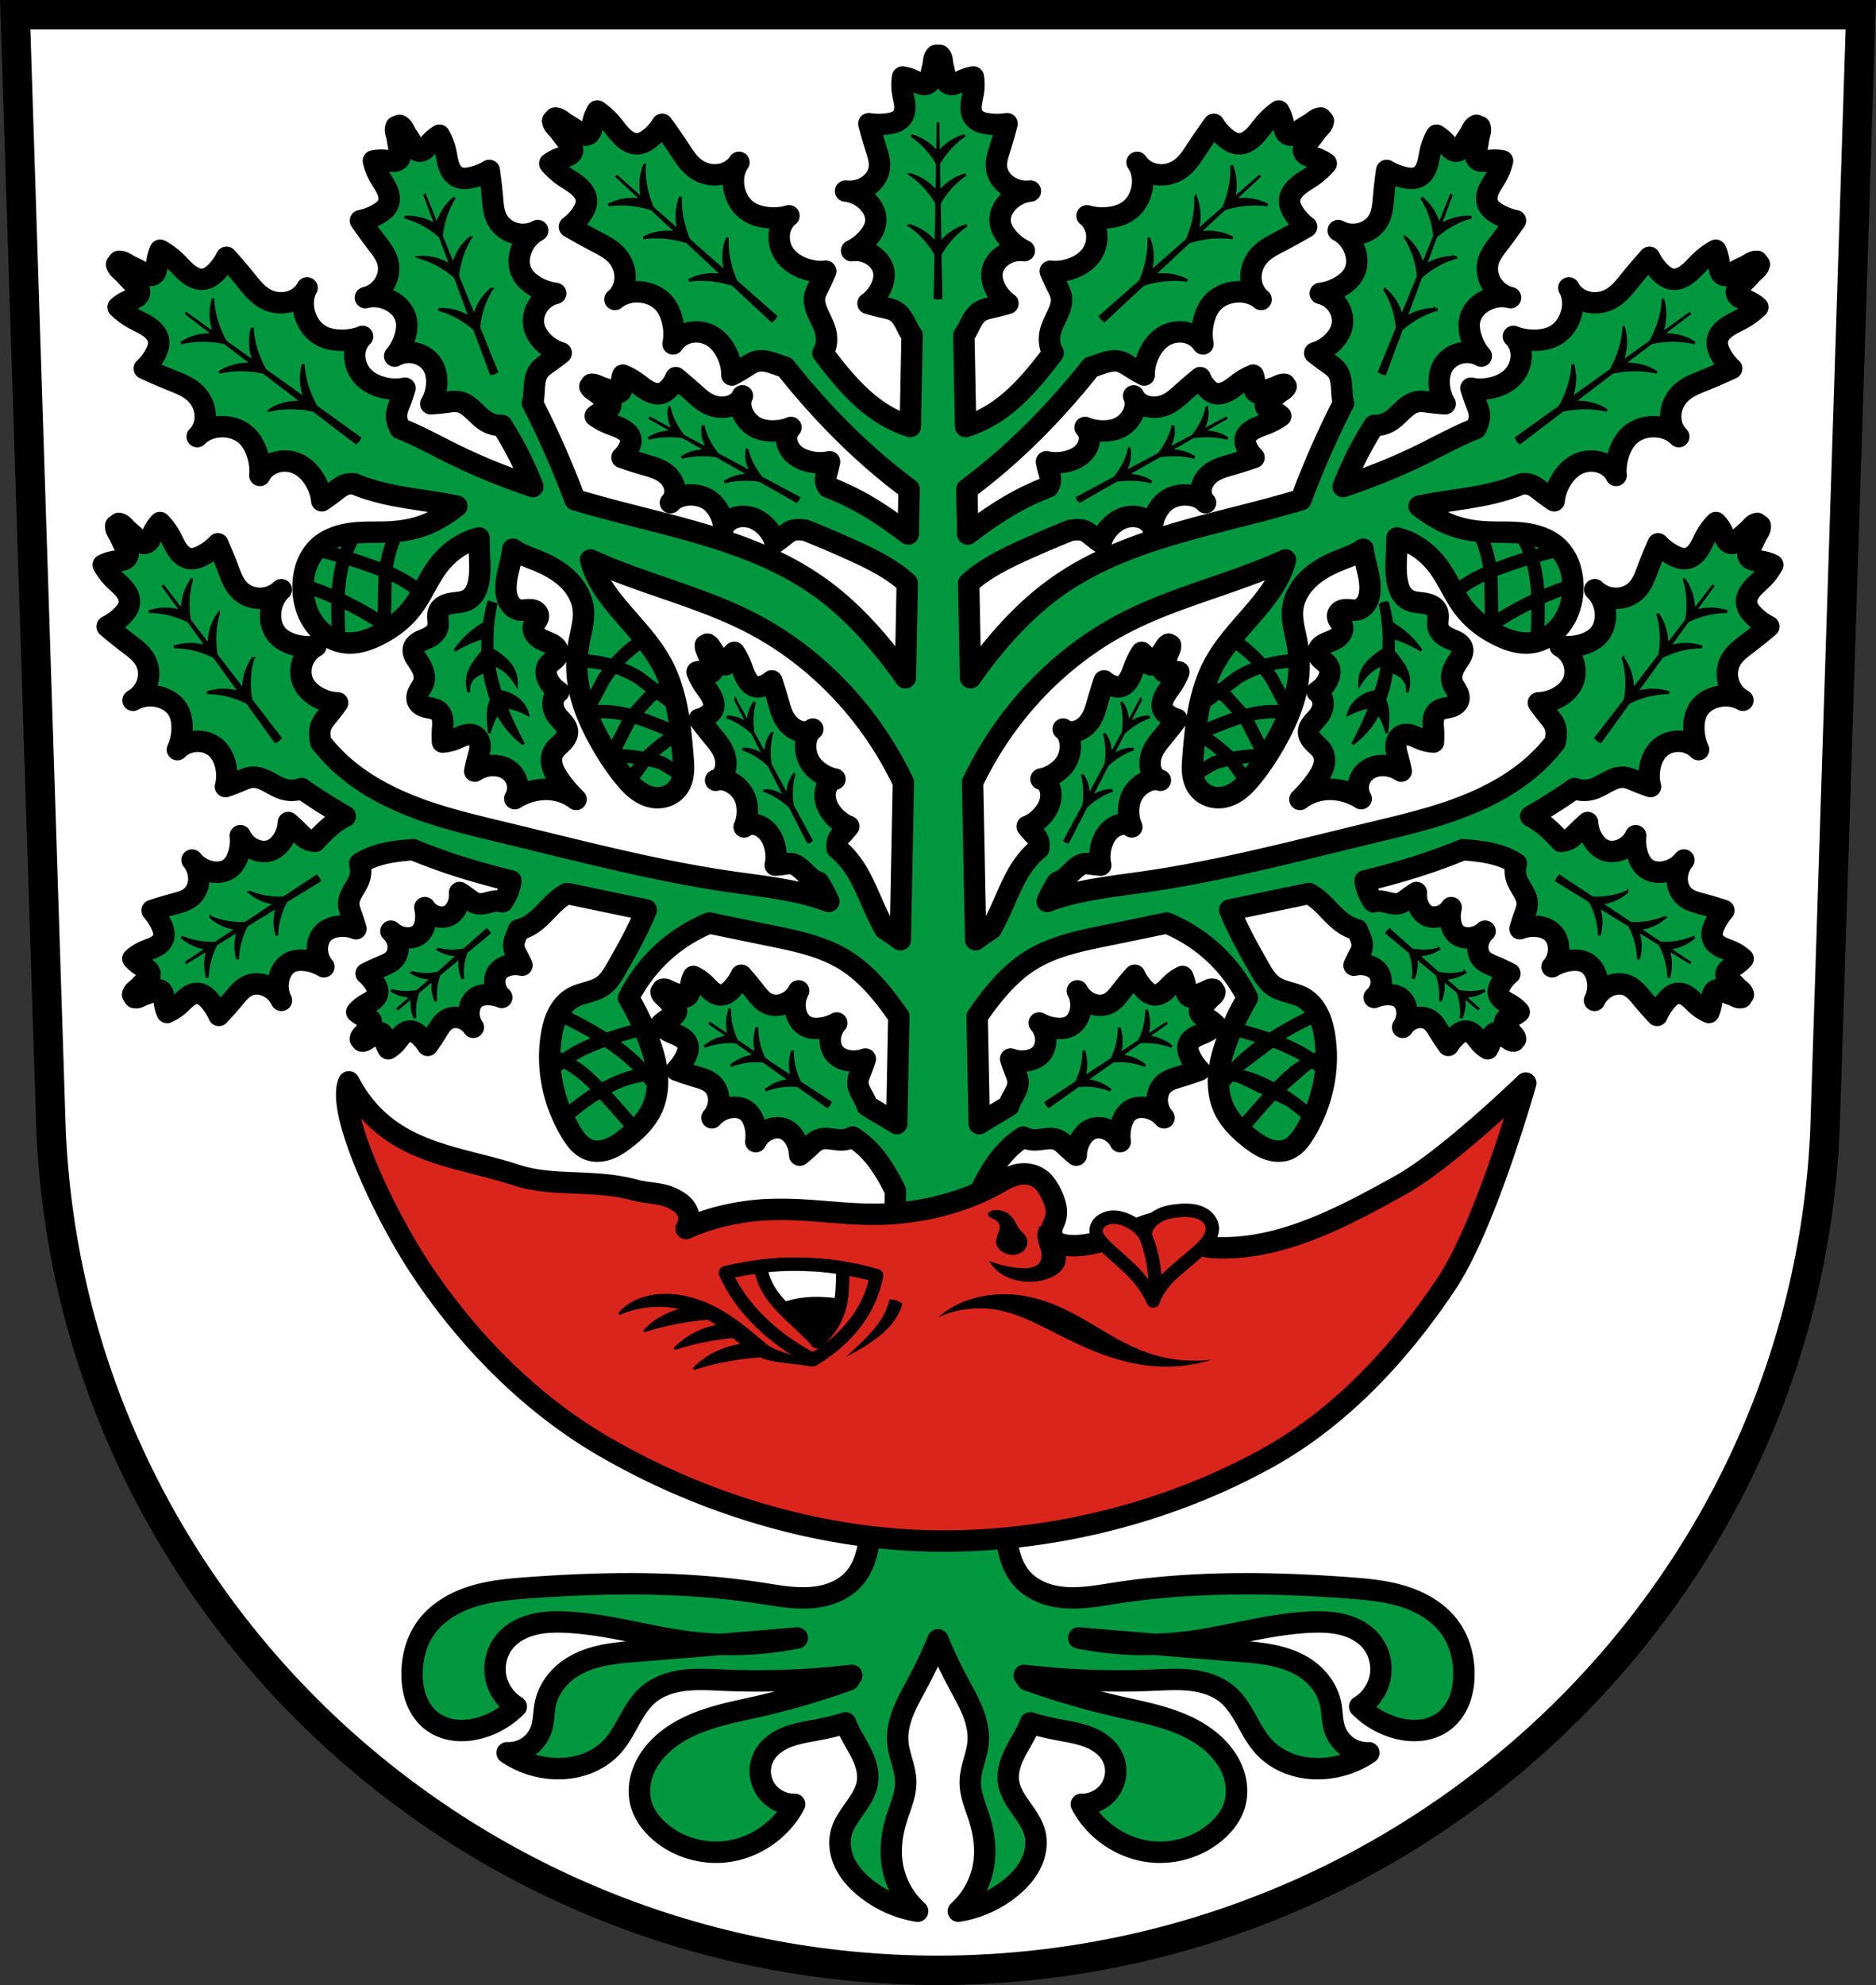 <svg xmlns="http://www.w3.org/2000/svg" xmlns:xlink="http://www.w3.org/1999/xlink" width="701.331" height="741.756" viewBox="0 0 701.335 741.754"><rect x="0" y="0" width="701.335" height="741.754" fill="#333333" stroke="none"/><g stroke="#000"><g fill-rule="evenodd"><path fill="#fff" stroke-width="11" d="m5.68 5.497 13.398 416.62c7.415 175.25 153.92 314.05 331.59 314.14 177.51-.215 324.07-139.06 331.59-314.14l13.398-416.62h-344.98z"/><path fill="#090" stroke-linejoin="round" stroke-width="8" d="M349.97 20.674c-.042.008.019.04-.08.125-.996.852-.773 2.506-1.098 3.775a45.927 45.927 0 0 0-.725 3.277c-.099.557-.066 1.14-.229 1.682-.16.532-.326 1.113-.725 1.5-.308.299-.753.452-1.176.527-.426.076-.876.015-1.295-.092-.842-.214-1.598-.683-2.373-1.082a16.654 16.654 0 0 0-4.844-1.615 18.762 18.762 0 0 0 0 5.813c.251 1.597.71 3.164.832 4.775.061.806.037 1.623-.139 2.412-.175.789-.506 1.551-1.016 2.178-.575.707-1.362 1.223-2.203 1.574-.841.351-1.74.545-2.641.686a24.092 24.092 0 0 1-7.428 0c.768 3.04 1.63 6.06 2.584 9.04.805 2.519 1.686 5.136 1.291 7.75-.215 1.419-.808 2.772-1.658 3.928-.85 1.156-1.953 2.118-3.186 2.854a12.219 12.219 0 0 1-7.75 1.613 13.574 13.574 0 0 1 8.719 4.521c.817.935 1.505 1.989 1.969 3.141.464 1.151.699 2.402.615 3.641-.146 2.149-1.233 4.135-2.584 5.813a19.158 19.158 0 0 1-6.459 5.166 11.566 11.566 0 0 1 8.07 1.938c1.884 1.307 3.387 3.25 3.875 5.49.472 2.166-.023 4.454-.969 6.459a15.14 15.14 0 0 1-4.844 5.813 90.836 90.836 0 0 0 5.811 1.498c1.583.353 3.215.678 4.58 1.553 1.563 1 2.616 2.623 3.48 4.266.827 1.571 1.546 3.215 2.605 4.635l-.664 34.06a46.983 46.983 0 0 1-10.471-4.902c-8.428-5.302-14.929-13.12-21.01-21.01-.408-.53-.809-1.066-1.215-1.598a9.142 9.142 0 0 0 1.045-2.42c.484-1.803.451-3.827-.092-5.814-.56-2.048-1.635-4.01-2.545-6-.91-1.989-1.674-4.101-1.533-6.082.123-1.73.926-3.209 1.668-4.672a77.325 77.325 0 0 0 2.539-5.539c-2.738.317-5.7-.093-8.521-1.18-2.453-.945-4.862-2.458-6.51-4.586-1.705-2.202-2.458-4.909-2.379-7.379.098-3.05 1.431-5.809 3.66-7.576-2.785.844-5.889 1.032-9.02.547-2.428-.376-4.957-1.201-7-2.857-1.18-.955-2.157-2.154-2.891-3.443a14.347 14.347 0 0 1-1.527-4.04c-.81-3.707-.174-7.421 1.748-10.178-1.479 2.257-3.865 3.842-6.664 4.422a11.972 11.972 0 0 1-4.725.02 12.34 12.34 0 0 1-4.676-1.996c-2.637-1.853-4.418-4.656-6.162-7.32a218.985 218.985 0 0 0-6.471-9.34c-1.3 2.136-2.986 4-4.982 5.506-.732.552-1.511 1.061-2.395 1.396-.883.336-1.879.494-2.906.34-.911-.137-1.825-.515-2.658-1.033-.833-.518-1.589-1.172-2.279-1.879-1.38-1.414-2.493-3.04-3.773-4.537a27.99 27.99 0 0 0-5.273-4.771 14.673 14.673 0 0 0-1.785 4.918c-.158.902-.241 1.846-.611 2.646-.185.399-.431.781-.785 1.035-.352.252-.789.457-1.268.439-.618-.023-1.256-.375-1.846-.693-.601-.324-1.108-.829-1.68-1.213a65.633 65.633 0 0 0-3.457-2.154c-1.37-.802-2.721-2.322-4.162-2.283-.287.008.046-.293-.611.492-.716.732-.452.372-.432.658.104 1.438 1.754 2.631 2.688 3.914a66.288 66.288 0 0 0 2.486 3.229c.439.531.991.983 1.373 1.549.375.555.791 1.157.875 1.77.065.474-.097.93-.313 1.305-.217.378-.573.662-.951.885-.76.449-1.692.625-2.574.871a14.645 14.645 0 0 0-4.715 2.264 27.988 27.988 0 0 0 5.271 4.773c1.617 1.125 3.346 2.07 4.891 3.303.772.616 1.496 1.306 2.094 2.084.598.778 1.068 1.648 1.295 2.541.256 1.01.195 2.01-.051 2.926-.246.912-.674 1.736-1.15 2.52-1.3 2.136-2.988 4-4.984 5.508a219.938 219.938 0 0 0 9.936 5.508c2.824 1.471 5.79 2.967 7.896 5.406a12.331 12.331 0 0 1 2.449 4.453 11.95 11.95 0 0 1 .451 4.705c-.299 2.843-1.637 5.374-3.736 7.07 2.552-2.186 6.182-3.19 9.951-2.752 1.396.162 2.814.518 4.17 1.119 1.356.602 2.648 1.452 3.715 2.531 1.852 1.872 2.923 4.311 3.539 6.689.794 3.069.915 6.174.352 9.03 1.537-2.394 4.149-3.996 7.174-4.396 2.45-.324 5.222.157 7.582 1.635 2.281 1.428 4.02 3.675 5.207 6.02 1.362 2.699 2.064 5.608 2.02 8.363a77.986 77.986 0 0 0 5.26-3.078c1.382-.884 2.771-1.827 4.48-2.121 1.957-.337 4.135.214 6.205.922 1.343.459 2.684.975 4.03 1.387a271.032 271.032 0 0 0 14.805 17.24c6.474 6.925 13.316 13.511 20.551 19.637 3.549 3 7.198 5.888 10.928 8.664l-.326 16.746c-5.871-4.433-11.911-8.691-18.467-12.242a99.992 99.992 0 0 0-11.58-5.326c-.389-.654-.683-1.32-.803-1.986-.215-1.2.144-2.297.459-3.377.389-1.333.718-2.689.984-4.063-2.075.497-4.457.52-6.85.063-2.08-.398-4.227-1.188-5.893-2.48-1.723-1.337-2.796-3.121-3.178-4.824-.471-2.104.071-4.133 1.49-5.574-2.02.864-4.399 1.311-6.926 1.299-1.959 0-4.077-.317-5.969-1.244a10.743 10.743 0 0 1-2.869-2.068 10.99 10.99 0 0 1-1.914-2.615c-1.296-2.462-1.467-5.075-.465-7.164-.747 1.701-2.321 3.03-4.396 3.717a10.45 10.45 0 0 1-3.678.496 11.637 11.637 0 0 1-3.998-.891c-2.386-1-4.276-2.746-6.113-4.396a186.332 186.332 0 0 0-6.715-5.748 12.11 12.11 0 0 1-2.893 4.291c-.471.454-.988.882-1.615 1.203a4.807 4.807 0 0 1-2.201.529c-.734 0-1.514-.167-2.256-.438-.742-.27-1.449-.64-2.113-1.055-1.328-.829-2.488-1.83-3.754-2.727a25.496 25.496 0 0 0-4.963-2.738 8.629 8.629 0 0 0-.508 3.559c.039.635.145 1.293 0 1.881-.072.292-.195.58-.426.791a1.582 1.582 0 0 1-.908.43c-.486.048-1.046-.129-1.563-.287-.526-.161-1.01-.455-1.525-.66a62.722 62.722 0 0 0-3.08-1.125c-1.211-.41-2.537-1.317-3.652-1.143-.222.035-.016-.206-.387.4v.002c-.426.576-.284.3-.217.494.339.976 1.837 1.627 2.795 2.412a57.67 57.67 0 0 0 2.516 1.963c.437.319.949.573 1.348.922.392.343.823.713.998 1.125.136.319.093.648-.008.928-.102.282-.327.513-.582.705-.511.386-1.207.602-1.85.861-1.26.509-2.366 1.198-3.266 2.037a25.8 25.8 0 0 0 4.963 2.734c1.461.607 2.977 1.08 4.4 1.768.712.344 1.4.744 2.01 1.217.605.473 1.126 1.022 1.463 1.611.38.665.514 1.364.486 2.02-.028.651-.213 1.259-.443 1.846a12.11 12.11 0 0 1-2.893 4.291c2.894.987 5.805 1.909 8.727 2.764 2.464.721 5.04 1.443 7.119 2.902a10.058 10.058 0 0 1 2.709 2.809 8.044 8.044 0 0 1 1.195 3.182c.278 1.982-.312 3.857-1.643 5.236 1.595-1.762 4.242-2.823 7.256-2.908a13.362 13.362 0 0 1 3.449.342c1.164.274 2.323.726 3.348 1.357 1.778 1.096 3.051 2.661 3.957 4.23 1.169 2.025 1.821 4.145 1.895 6.162.767-1.8 2.515-3.168 4.799-3.752 1.85-.473 4.094-.427 6.197.346 2.033.747 3.793 2.112 5.137 3.602 1.545 1.714 2.615 3.637 3.076 5.533a53.812 53.812 0 0 0 3.543-2.652c.918-.748 1.831-1.537 3.109-1.914 1.392-.41 3.084-.285 4.742-.037a409.945 409.945 0 0 1 17.18 7.305c6.247 2.83 12.464 5.843 17.811 9.91a48.302 48.302 0 0 1 3.039 2.541l-.688 35.34a170.671 170.671 0 0 0-10.111-13.164c-6.524-7.68-13.762-14.805-21.959-20.666-21.47-15.35-48.07-21.16-73.62-27.771a603.198 603.198 0 0 1-17.826-4.889 355.491 355.491 0 0 0-7.234-17.842 355.603 355.603 0 0 0-8.686-18.326c.03-.104.073-.203.1-.309.486-1.902.486-3.928.641-5.912.155-1.985.493-4.02 1.553-5.604.926-1.385 2.319-2.309 3.654-3.242a84.177 84.177 0 0 0 4.822-3.633c-2.519-.759-4.89-2.203-6.816-4.154-1.675-1.696-3.043-3.844-3.461-6.219-.432-2.457.197-4.979 1.436-6.992 1.529-2.486 3.988-4.269 6.754-4.898-2.81-.341-5.583-1.342-8.06-2.912-1.923-1.217-3.722-2.843-4.709-4.977-.569-1.229-.847-2.586-.871-3.926-.024-1.34.201-2.661.592-3.908 1.054-3.368 3.363-6.201 6.332-7.764-2.349 1.315-5.163 1.734-7.859 1.17a11.24 11.24 0 0 1-4.1-1.746 10.246 10.246 0 0 1-3.102-3.395c-1.404-2.516-1.617-5.497-1.865-8.352a177.875 177.875 0 0 0-1.176-10.137 22.058 22.058 0 0 1-6.92 2.695c-.895.184-1.811.314-2.734.262-.923-.052-1.858-.292-2.674-.803-.724-.453-1.335-1.109-1.811-1.848-.476-.739-.822-1.56-1.084-2.402-.524-1.684-.719-3.445-1.117-5.16a22.313 22.313 0 0 0-2.303-5.912 15.71 15.71 0 0 0-3.873 3.4c-.564.687-1.083 1.437-1.783 1.961-.348.261-.743.487-1.17.564-.424.077-.899.083-1.305-.109-.524-.249-.91-.781-1.27-1.264-.366-.492-.566-1.098-.879-1.629a53.207 53.207 0 0 0-1.973-3.07c-.806-1.174-1.254-2.936-2.52-3.441-.252-.1.179-.225-.762.18-.966.338-.568.138-.686.383-.591 1.228.272 2.829.473 4.238.171 1.203.369 2.406.623 3.598.128.603.39 1.183.453 1.793.061.599.138 1.251-.08 1.789-.168.416-.522.733-.887.963-.367.231-.811.333-1.244.377-.87.087-1.759-.115-2.639-.24a15.735 15.735 0 0 0-5.154.115 22.313 22.313 0 0 0 2.303 5.912c.866 1.533 1.913 2.961 2.666 4.557.376.798.677 1.638.826 2.504.149.866.145 1.761-.082 2.584-.256.928-.785 1.738-1.43 2.4-.645.662-1.406 1.186-2.189 1.656a22.07 22.07 0 0 1-6.922 2.695 177.617 177.617 0 0 0 5.99 8.262c1.748 2.27 3.606 4.611 4.273 7.414a10.114 10.114 0 0 1 0 4.598 11.222 11.222 0 0 1-1.838 4.059c-1.605 2.239-3.962 3.833-6.582 4.453 3.244-.856 6.862-.332 9.916 1.436 1.131.655 2.19 1.477 3.078 2.48.888 1 1.603 2.19 2.02 3.48.716 2.239.488 4.655-.105 6.852-.766 2.834-2.133 5.447-3.973 7.598 2.463-1.407 5.483-1.756 8.291-.959 2.274.646 4.442 2.078 5.785 4.18 1.298 2.032 1.743 4.539 1.656 6.922-.1 2.74-.869 5.407-2.211 7.67 2.01-.124 4.02-.318 6.01-.584 1.614-.216 3.264-.476 4.883-.082 1.853.451 3.477 1.719 4.934 3.076 1.456 1.357 2.828 2.849 4.473 3.922 1.596 1.041 3.418 1.653 5.242 1.758.331.019.661.002.99-.012a130.455 130.455 0 0 1 5.449 9.377c2.3 4.37 4.345 8.874 6.135 13.477-10.133-3.445-20.08-7.386-29.682-12.12-6.596-3.25-13.05-6.864-19.889-9.533-.755-1.474-1.324-3-1.371-4.502-.055-1.738.592-3.289 1.184-4.82a77.139 77.139 0 0 0 1.971-5.771c-2.703.578-5.706.454-8.637-.359-2.548-.708-5.11-1.986-6.975-3.951-1.929-2.033-2.96-4.664-3.135-7.137-.215-3.053.833-5.933 2.879-7.91-2.696 1.109-5.777 1.596-8.957 1.412-2.465-.143-5.078-.723-7.293-2.18-1.277-.839-2.377-1.942-3.242-3.158a14.485 14.485 0 0 1-1.941-3.883c-1.19-3.621-.934-7.387.703-10.322-1.246 2.394-3.468 4.204-6.205 5.05a12.016 12.016 0 0 1-4.719.473 12.47 12.47 0 0 1-4.877-1.543c-2.825-1.596-4.892-4.224-6.908-6.715a221.501 221.501 0 0 0-7.424-8.697 19.605 19.605 0 0 1-4.414 5.971c-.675.621-1.402 1.203-2.25 1.623-.848.42-1.824.673-2.867.617-.924-.049-1.878-.339-2.764-.775-.886-.437-1.709-1.017-2.471-1.656-1.524-1.279-2.804-2.793-4.236-4.164a28.397 28.397 0 0 0-5.758-4.256 14.608 14.608 0 0 0-1.279 5.078c-.065.915-.052 1.865-.34 2.699-.144.415-.35.822-.678 1.109-.326.285-.741.53-1.221.559-.62.037-1.296-.255-1.918-.516-.633-.266-1.19-.719-1.801-1.047a66.316 66.316 0 0 0-3.676-1.818c-1.451-.669-2.958-2.058-4.395-1.881-.285.035.017-.296-.559.551-.64.799-.415.413-.365.697.252 1.425 2.023 2.458 3.088 3.648a65.97 65.97 0 0 0 2.816 2.982c.493.488 1.092.886 1.531 1.414.432.518.908 1.078 1.055 1.682.113.467 0 .937-.178 1.332-.178.398-.504.716-.859.975-.713.52-1.626.785-2.482 1.115a14.616 14.616 0 0 0-4.48 2.713 28.382 28.382 0 0 0 5.76 4.256c1.731.967 3.555 1.746 5.225 2.828.835.541 1.629 1.158 2.307 1.877.677.719 1.235 1.543 1.553 2.412.359.981.402 1.99.25 2.924-.152.934-.493 1.797-.889 2.625a19.62 19.62 0 0 1-4.416 5.973 221.906 221.906 0 0 0 10.494 4.545c2.973 1.197 6.09 2.405 8.445 4.637a12.48 12.48 0 0 1 2.904 4.209c.64 1.53.937 3.121.934 4.65-.007 2.865-1.084 5.52-3.01 7.414 2.325-2.426 5.849-3.777 9.66-3.701 1.411.028 2.865.247 4.281.717 1.416.47 2.796 1.198 3.973 2.172 2.042 1.691 3.363 4.02 4.223 6.334 1.109 2.986 1.547 6.074 1.277 8.977 1.29-2.536 3.737-4.385 6.719-5.074 2.415-.559 5.232-.344 7.742.904 2.426 1.206 4.398 3.279 5.822 5.508 1.638 2.563 2.639 5.397 2.879 8.15a76.818 76.818 0 0 0 4.939-3.574c1.29-1.014 2.582-2.089 4.26-2.547.901-.246 1.872-.297 2.869-.234 4.819 2.06 9.981 3.422 15.14 4.428 7.726 1.507 15.583 2.312 23.279 3.936-3.676 2.853-7.643 5.391-11.992 7.04-4.112 1.564-8.503 2.312-12.896 2.551-4.485.244-8.995-.032-13.463.426-4.897.501-9.892 1.996-13.463 5.385-1.877 1.781-3.29 4.03-4.215 6.441-.925 2.416-1.37 5-1.453 7.588-.173 5.398 1.311 10.939 4.676 15.16 2.902 3.644 7.255 6.224 11.904 6.52 3.722.237 7.401-.954 10.771-2.551 5.066-2.4 9.716-5.795 13.18-10.203 3.924-4.994 6.214-11.1 10.06-16.16 2.707-3.554 6.187-6.546 10.203-8.504a26.042 26.042 0 0 1 4.969-1.814 267 267 0 0 0 .176 6.07c.144 3.433.348 6.905-.293 10.281-.254 1.339-.647 2.664-1.309 3.855-.662 1.191-1.608 2.246-2.805 2.898-.894.488-1.899.738-2.904.898-1.01.16-2.024.234-3.03.396-1.01.163-2.01.419-2.898.914-.89.495-1.665 1.249-2.035 2.197-.359.92-.32 1.941-.242 2.926.077.984.186 1.991-.051 2.949-.267 1.082-.963 2.024-1.816 2.74-.853.717-1.859 1.225-2.883 1.664-.899.386-1.827.726-2.645 1.264a4.85 4.85 0 0 0-1.098.967c-.31.379-.549.819-.664 1.295-.188.776-.038 1.603.268 2.34.305.737.759 1.402 1.201 2.066.818 1.229 1.618 2.489 2.115 3.879.498 1.39.676 2.935.234 4.344-.366 1.169-1.126 2.168-1.715 3.242-.294.537-.548 1.101-.682 1.699-.134.598-.143 1.232.047 1.814.189.581.569 1.091 1.039 1.482s1.025.669 1.604.867c.887.305 1.827.426 2.742.633.915.207 1.835.517 2.545 1.131.453.391.803.894 1.049 1.439.246.546.39 1.134.465 1.729.15 1.188.026 2.391-.045 3.586a40.036 40.036 0 0 0 0 4.699 16.241 16.241 0 0 0 4.994-1.174c1.147-.471 2.243-1.076 3.436-1.414.596-.169 1.216-.27 1.836-.246.619.024 1.24.175 1.777.484.649.374 1.156.971 1.48 1.646.324.675.472 1.425.494 2.174.043 1.497-.404 2.96-.801 4.404a69.93 69.93 0 0 0-1.174 4.992 12.71 12.71 0 0 1 5.873-2.055c1.366-.121 2.758-.016 4.074.367 1.317.383 2.557 1.05 3.563 1.982a8.126 8.126 0 0 1 2.492 4.734 8.131 8.131 0 0 1-1.023 5.252 22.286 22.286 0 0 1 7.05-2.938c2.987-.675 6.13-.722 9.105 0 2.443.593 4.761 1.7 6.756 3.23a48.15 48.15 0 0 1-6.461-7.637c-1.01-1.478-1.944-3.037-2.424-4.76-.48-1.723-.466-3.644.367-5.227.739-1.404 2.031-2.412 3.156-3.529.563-.559 1.094-1.159 1.49-1.846.397-.687.656-1.469.641-2.262-.022-1.125-.586-2.173-1.283-3.057-.697-.883-1.537-1.647-2.242-2.523-.694-.861-1.257-1.835-1.586-2.891-.329-1.056-.415-2.198-.176-3.277a5.658 5.658 0 0 1 2.057-3.23 11.013 11.013 0 0 1-3.818-4.111c-.459-.862-.805-1.796-.896-2.768-.091-.972.085-1.987.602-2.814.546-.874 1.419-1.479 2.197-2.154.389-.338.761-.701 1.057-1.123.295-.422.512-.909.564-1.422a2.764 2.764 0 0 0-.273-1.465 3.82 3.82 0 0 0-.918-1.188c-.752-.669-1.695-1.078-2.627-1.459-1.39-.568-2.829-1.122-3.939-2.133-.555-.505-1.017-1.124-1.277-1.828s-.31-1.496-.07-2.207c.228-.676.695-1.239 1.092-1.832.198-.296.382-.604.51-.938.127-.333.197-.694.162-1.049a2.024 2.024 0 0 0-.352-.938 2.512 2.512 0 0 0-.73-.693c-.571-.361-1.253-.506-1.928-.535-1.349-.057-2.707.327-4.04.109-1.488-.242-2.79-1.236-3.619-2.494-.83-1.258-1.226-2.76-1.375-4.26-.443-4.458 1.183-8.825 2.057-13.219.181-.912.327-1.831.443-2.754.726.515 1.485.989 2.273 1.396 1.998 1.033 4.128 1.78 6.215 2.619 4.147 1.666 8.199 3.738 11.502 6.748 3.303 3.01 5.821 7.05 6.336 11.49.491 4.234-.83 8.436-1.604 12.627-.877 4.752-1.051 9.641-.4 14.43.998 7.347 3.906 14.312 7.416 20.844 2.763 5.141 5.918 10.08 9.576 14.629 1.516 1.884 3.13 3.712 5.05 5.182 1.92 1.469 4.175 2.571 6.578 2.844 1.726.196 3.506-.046 5.1-.736 1.594-.691 2.995-1.832 3.959-3.277 1.069-1.604 1.577-3.529 1.746-5.449.169-1.92.016-3.854-.143-5.775-.974-11.83-2.215-24.01-7.816-34.473-4.278-7.994-10.834-14.477-16.635-21.445-3.609-4.336-6.991-8.964-9.02-14.229a31.877 31.877 0 0 1-1.092-3.4 220.41 220.41 0 0 0 5.563 2.42c18.13 7.554 37.48 12.227 54.896 21.313 18.02 9.4 33.537 23.402 45.21 40.04a135.323 135.323 0 0 1 11.285 19.361l-1.145 58.805a62.381 62.381 0 0 0-5.803-4.04 123.56 123.56 0 0 1-3.561-7.127c-2.881-6.266-5.297-12.871-9.592-18.268a31.946 31.946 0 0 0-4.666-4.729c-.085-1.039-.07-2.04.195-2.873.345-1.087 1.066-1.803 1.748-2.527a40.06 40.06 0 0 0 2.418-2.824c-1.722-.63-3.468-1.803-5.02-3.371-1.351-1.363-2.586-3.08-3.26-4.967-.697-1.952-.733-3.944-.299-5.525.536-1.953 1.78-3.339 3.418-3.807-1.833-.302-3.758-1.126-5.596-2.398-1.424-.986-2.841-2.294-3.832-3.996a11.393 11.393 0 0 1-1.227-3.123 12.03 12.03 0 0 1-.303-3.09c.084-2.657 1.055-4.877 2.66-6.082-1.256 1.016-2.961 1.318-4.762.84-.961-.255-1.951-.73-2.891-1.432a10.906 10.906 0 0 1-2.545-2.725c-1.321-2.01-1.97-4.376-2.619-6.641-.77-2.685-1.602-5.37-2.492-8.05a9.363 9.363 0 0 1-3.904 2.057c-.534.135-1.09.229-1.682.178a3.802 3.802 0 0 1-1.828-.668c-.535-.367-1.033-.891-1.461-1.482a11.6 11.6 0 0 1-1.1-1.918c-.622-1.341-1.05-2.737-1.598-4.102a26.314 26.314 0 0 0-2.475-4.711c-.765.698-1.394 1.595-1.859 2.65-.237.538-.433 1.128-.785 1.535-.175.203-.386.377-.643.434a1.195 1.195 0 0 1-.844-.104c-.374-.203-.709-.627-1.02-1.014-.316-.394-.545-.877-.834-1.301a61.253 61.253 0 0 0-1.777-2.457c-.711-.94-1.299-2.341-2.186-2.756-.088-.041-.069-.085-.094-.08-.025.005-.094.06-.355.215-.552.257-.335.102-.367.295-.161.967.661 2.246 1.031 3.365.316.956.648 1.91 1.014 2.857.185.479.451.943.596 1.428.142.475.302.992.258 1.416a1.196 1.196 0 0 1-.393.754c-.192.179-.455.254-.721.283-.534.06-1.132-.11-1.709-.219-1.132-.214-2.227-.205-3.234.031a26.332 26.332 0 0 0 2.475 4.713c.812 1.225 1.72 2.368 2.471 3.641.375.636.711 1.306.955 1.994s.394 1.397.393 2.047c0 .733-.195 1.369-.488 1.887s-.682.923-1.096 1.287a9.368 9.368 0 0 1-3.906 2.059 199.746 199.746 0 0 0 5.209 6.615c1.495 1.819 3.073 3.697 3.979 5.926.491 1.21.756 2.47.801 3.643.045 1.173-.126 2.257-.461 3.195-.627 1.757-1.839 2.993-3.387 3.455 1.901-.642 4.274-.186 6.508 1.25a12.06 12.06 0 0 1 2.373 2c.734.805 1.39 1.754 1.873 2.781.838 1.783 1.113 3.693 1.117 5.428.006 2.238-.407 4.293-1.197 5.977 1.313-1.087 3.16-1.33 5.07-.666 1.547.537 3.164 1.696 4.375 3.377 1.17 1.625 1.884 3.619 2.24 5.506.41 2.171.385 4.274-.072 6.05a39.224 39.224 0 0 0 3.693-.395c.982-.153 1.98-.34 3.07 0 1.248.379 2.491 1.402 3.645 2.494 1.154 1.092 2.278 2.289 3.502 3.158a8.435 8.435 0 0 0 2.301 1.162c.06.091.124.18.184.271 1.416 2.181 2.581 4.504 3.645 6.879a85.332 85.332 0 0 0-4.102-1.398c-10.508-3.255-21.536-4.364-32.424-5.938-28.528-4.122-56.46-11.519-84.48-18.268-10.867-2.617-21.789-5.148-32.28-9-10.492-3.852-20.612-9.09-28.914-16.572a65.193 65.193 0 0 1-7.725-8.318c-.386-1.953-.607-3.992-.025-5.793.515-1.593 1.61-2.86 2.645-4.119a83.012 83.012 0 0 0 3.664-4.805c-2.644-.079-5.333-.866-7.732-2.262-2.086-1.214-3.998-2.95-5.05-5.154-1.093-2.281-1.178-4.904-.533-7.191.796-2.824 2.684-5.207 5.186-6.547-2.81.405-5.767.157-8.598-.723-2.194-.682-4.38-1.795-5.92-3.615-.888-1.049-1.529-2.298-1.92-3.598-.391-1.299-.539-2.647-.504-3.965.095-3.559 1.551-6.926 3.992-9.229-1.91 1.898-4.517 3.046-7.279 3.203a11.297 11.297 0 0 1-4.443-.627 10.497 10.497 0 0 1-3.932-2.494c-2.049-2.084-3.074-4.936-4.098-7.652a182.463 182.463 0 0 0-3.922-9.57 21.771 21.771 0 0 1-5.951 4.441c-.815.414-1.665.779-2.572.971-.907.192-1.877.204-2.807-.08-.824-.252-1.595-.729-2.258-1.324-.663-.595-1.222-1.307-1.707-2.059-.97-1.504-1.641-3.169-2.498-4.736a22.962 22.962 0 0 0-3.852-5.158 15.597 15.597 0 0 0-2.813 4.33c-.356.818-.65 1.687-1.184 2.381-.265.346-.585.668-.977.855-.389.186-.848.318-1.293.236-.575-.105-1.094-.522-1.574-.898-.489-.383-.849-.922-1.297-1.357a55.011 55.011 0 0 0-2.75-2.477c-1.102-.933-2.02-2.533-3.383-2.693-.271-.032.111-.264-.688.377-.841.583-.51.283-.557.553-.234 1.352 1.04 2.687 1.621 4.01a54.558 54.558 0 0 0 1.59 3.342c.289.554.703 1.051.932 1.629.224.568.477 1.184.414 1.766-.048.45-.304.852-.594 1.172-.291.322-.691.537-1.098.693-.817.314-1.734.35-2.619.459a15.542 15.542 0 0 0-4.951 1.463 22.953 22.953 0 0 0 3.85 5.158c1.259 1.267 2.664 2.385 3.83 3.742.583.679 1.106 1.417 1.488 2.223.382.805.622 1.679.629 2.541.008.972-.281 1.9-.723 2.715-.442.815-1.034 1.524-1.662 2.188a21.788 21.788 0 0 1-5.953 4.443 182.396 182.396 0 0 0 8.06 6.48c2.313 1.754 4.755 3.551 6.17 6.107a10.483 10.483 0 0 1 1.273 4.479 11.318 11.318 0 0 1-.662 4.438c-.937 2.604-2.779 4.777-5.143 6.068 2.901-1.686 6.543-2.125 9.982-1.203 1.274.341 2.524.867 3.658 1.611 1.134.745 2.151 1.714 2.904 2.863 1.307 1.995 1.752 4.408 1.781 6.705.038 2.964-.566 5.868-1.754 8.447 1.996-2.02 4.82-3.15 7.754-3.109 2.376.033 4.866.858 6.742 2.555 1.813 1.64 2.932 3.967 3.502 6.313.656 2.697.645 5.499-.031 8.06a83.29 83.29 0 0 0 5.65-2.145c1.502-.634 3.03-1.321 4.699-1.361 1.916-.046 3.834.762 5.615 1.703 1.781.941 3.516 2.036 5.4 2.65 1.829.596 3.762.714 5.555.338a9.739 9.739 0 0 0 1.506-.459 219.517 219.517 0 0 0 9.916 6.545 217.756 217.756 0 0 0 6.445 3.834c-.515.257-1.024.527-1.518.82-2.667 1.587-5.02 3.654-7.211 5.85a71.993 71.993 0 0 0-2.537 2.676c-.925-.057-1.834-.223-2.672-.609-1.325-.611-2.363-1.693-3.396-2.723a81.684 81.684 0 0 0-3.947-3.68 13.658 13.658 0 0 1-2.08 6.496c-1.068 1.691-2.57 3.178-4.445 3.871-1.941.717-4.146.52-6.05-.275a10.383 10.383 0 0 1-5.377-5.184 17.255 17.255 0 0 1-.807 7.408c-.624 1.839-1.609 3.627-3.174 4.781-.902.665-1.966 1.095-3.066 1.303-1.1.207-2.234.197-3.34.031a12.184 12.184 0 0 1-7.654-4.42 10.976 10.976 0 0 1 2.52 6.664c.036 1.292-.162 2.594-.631 3.801-.468 1.206-1.212 2.314-2.188 3.166-1.798 1.569-4.215 2.169-6.52 2.781a136.946 136.946 0 0 0-8.129 2.432 21.61 21.61 0 0 1 3.592 5.635c.328.752.616 1.529.756 2.338.14.809.125 1.654-.135 2.434-.231.691-.649 1.314-1.164 1.83-.515.516-1.127.929-1.77 1.273-1.285.69-2.697 1.105-4.03 1.689a16.99 16.99 0 0 0-4.422 2.822 14.948 14.948 0 0 0 3.57 2.891c.678.394 1.4.74 1.971 1.275.284.266.547.578.695.938.147.357.247.769.168 1.148-.102.49-.464.898-.791 1.277-.333.387-.794.645-1.17.99a40.784 40.784 0 0 0-2.143 2.139c-.809.863-2.173 1.498-2.34 2.668-.033.232-.22-.124.299.637.47.792.226.473.451.541 1.13.342 2.279-.63 3.402-1a40.958 40.958 0 0 0 2.844-1.041c.472-.195.9-.503 1.391-.643.482-.137 1-.294 1.49-.18.377.088.709.352.971.637.263.287.435.657.557 1.027.244.743.252 1.545.322 2.326a14.968 14.968 0 0 0 1.113 4.459 16.99 16.99 0 0 0 4.422-2.822c1.093-.966 2.063-2.074 3.23-2.949.584-.438 1.217-.816 1.902-1.066.685-.25 1.425-.37 2.148-.287.816.093 1.588.44 2.262.908.674.468 1.256 1.055 1.799 1.67a21.622 21.622 0 0 1 3.592 5.637 137.847 137.847 0 0 0 5.629-6.352c1.527-1.833 3.092-3.773 5.271-4.742 1.183-.526 2.498-.732 3.789-.648 1.291.084 2.556.454 3.711 1.031a10.965 10.965 0 0 1 4.975 5.098 12.209 12.209 0 0 1-.775-8.811c.316-1.073.786-2.109 1.438-3.02.652-.911 1.49-1.697 2.473-2.234 1.705-.933 3.741-1.071 5.67-.861a17.212 17.212 0 0 1 7.05 2.393 10.407 10.407 0 0 1-2.43-7.07c.083-2.064.834-4.147 2.303-5.605 1.419-1.41 3.401-2.144 5.383-2.4 2.28-.294 4.632 0 6.764.852a81.761 81.761 0 0 0-1.67-5.135c-.497-1.372-1.039-2.768-1.033-4.229.006-1.672.731-3.26 1.563-4.713.831-1.453 1.79-2.85 2.35-4.428.543-1.531.688-3.2.414-4.799a9.386 9.386 0 0 0-.252-1.057c.016-.011.031-.023.047-.033 5.356-3.469 11.909-4.485 18.268-5.02.556-.047 1.113-.082 1.67-.123a213.235 213.235 0 0 0 11.12 4.232c8.343 2.914 16.849 5.291 25.43 7.402a17.392 17.392 0 0 1-2.139 6.299 17.26 17.26 0 0 1-.994 1.516 7.285 7.285 0 0 0-2.279-.27c-1.274.061-2.504.455-3.748.742-1.244.287-2.56.467-3.779.104-1.066-.317-1.964-1.021-2.854-1.686a61.708 61.708 0 0 0-3.373-2.348 10.412 10.412 0 0 1-.879 5.123c-.626 1.39-1.601 2.673-2.943 3.398-1.389.75-3.073.841-4.596.447a7.894 7.894 0 0 1-4.609-3.328 13.15 13.15 0 0 1 .178 5.674c-.275 1.454-.829 2.908-1.887 3.947a5.746 5.746 0 0 1-2.176 1.313 7.68 7.68 0 0 1-2.518.385 9.268 9.268 0 0 1-6.248-2.504 8.319 8.319 0 0 1 2.609 4.75c.165.97.155 1.973-.07 2.934a6.186 6.186 0 0 1-1.314 2.623c-1.19 1.377-2.95 2.092-4.625 2.803a105.079 105.079 0 0 0-5.877 2.711 16.403 16.403 0 0 1 3.309 3.859c.328.531.629 1.085.82 1.68.192.595.272 1.234.158 1.85a3.614 3.614 0 0 1-.684 1.506 5.707 5.707 0 0 1-1.201 1.152c-.897.659-1.919 1.124-2.865 1.709a12.984 12.984 0 0 0-3.037 2.605c.9.748 1.918 1.355 3 1.793.554.224 1.136.406 1.623.748.243.17.475.378.625.633.149.253.267.553.248.848-.025.38-.254.727-.461 1.049-.21.328-.53.57-.777.871a31.253 31.253 0 0 0-1.391 1.846c-.519.738-1.481 1.364-1.482 2.264 0 .179-.18-.07.293.447.439.546.221.332.398.359.889.136 1.655-.721 2.463-1.121.69-.342 1.372-.7 2.035-1.092.335-.198.625-.479.98-.637.349-.155.728-.328 1.107-.295.294.026.571.189.799.375.229.188.398.447.529.713.263.534.356 1.137.492 1.719.268 1.14.712 2.237 1.314 3.24a12.956 12.956 0 0 0 3.037-2.604c.723-.846 1.337-1.788 2.125-2.574a5.74 5.74 0 0 1 1.322-1.01 3.609 3.609 0 0 1 1.59-.447c.626-.018 1.246.16 1.805.439.558.28 1.06.659 1.535 1.064a16.42 16.42 0 0 1 3.311 3.861 105.13 105.13 0 0 0 3.574-5.396c.958-1.547 1.932-3.178 3.475-4.145a6.16 6.16 0 0 1 2.791-.9 7.44 7.44 0 0 1 2.912.377 8.328 8.328 0 0 1 4.297 3.305 9.277 9.277 0 0 1-1.523-6.559 7.686 7.686 0 0 1 .764-2.43 5.734 5.734 0 0 1 1.629-1.951c1.188-.888 2.709-1.213 4.188-1.264a13.135 13.135 0 0 1 5.578 1.041 7.898 7.898 0 0 1-2.586-5.064c-.157-1.565.189-3.216 1.143-4.475.921-1.216 2.338-1.985 3.807-2.393a10.41 10.41 0 0 1 5.197-.088 61.425 61.425 0 0 0-1.807-3.691c-.521-.981-1.079-1.975-1.23-3.076-.173-1.261.205-2.535.678-3.721.36-.903.778-1.789 1.07-2.713a16.815 16.815 0 0 0 4.592-1.996c4.02-2.536 6.783-6.636 10.502-9.592.96-.763 1.985-1.44 3.057-2.033 3.243.681 6.488 1.363 9.73 2.033 6.627 1.37 13.252 2.751 19.877 4.129-.38.909-.751 1.823-1.152 2.723-2.942 6.594-6.445 12.922-10.05 19.18-1.363 2.368-2.805 4.798-5.02 6.393-1.671 1.201-3.673 1.843-5.648 2.418-1.976.575-3.991 1.113-5.77 2.148-2.344 1.365-4.148 3.537-5.381 5.953-1.233 2.416-1.926 5.075-2.383 7.748-.954 5.577-.922 11.314 0 16.896 1.145 6.933 3.666 13.628 7.309 19.637.795 1.312 1.648 2.598 2.689 3.725 1.041 1.127 2.281 2.095 3.703 2.67 2.39.965 5.137.745 7.559-.139 2.422-.883 4.568-2.383 6.598-3.973 3.857-3.02 7.487-6.534 9.59-10.959 1.952-4.107 2.472-8.796 2.039-13.322-.432-4.527-1.778-8.921-3.408-13.166a98.555 98.555 0 0 0-7.307-15.07 58.992 58.992 0 0 1 13.244-17.354c4.984-4.481 10.751-8.08 16.947-10.631 7.592 1.572 15.184 3.148 22.781 4.695 9.628 1.961 19.49 3.981 27.857 9.133 8.357 5.145 14.565 13 20.223 21.09l-.779 40.05c-3.609-2.344-7.456-4.398-11.09-6.713-.03-.109-.048-.222-.082-.33-.47-1.472-1.314-2.787-2.039-4.152-.725-1.365-1.347-2.849-1.303-4.393.038-1.348.58-2.625 1.08-3.877a74.57 74.57 0 0 0 1.695-4.693 12.63 12.63 0 0 1-6.273.598c-1.823-.292-3.63-1.026-4.898-2.367-1.313-1.388-1.946-3.332-1.961-5.24a9.612 9.612 0 0 1 2.453-6.453 15.938 15.938 0 0 1-6.584 2.01c-1.788.14-3.664-.046-5.211-.955-.892-.524-1.642-1.272-2.217-2.131-.575-.859-.978-1.826-1.238-2.826a11.273 11.273 0 0 1 .979-8.111 10.146 10.146 0 0 1-4.746 4.564c-1.084.501-2.263.808-3.457.85-1.194.041-2.405-.188-3.482-.707-1.984-.956-3.371-2.79-4.727-4.525a127.99 127.99 0 0 0-5.01-6.02 20.011 20.011 0 0 1-3.482 5.1c-.519.553-1.075 1.079-1.711 1.492-.636.413-1.359.711-2.115.773-.671.056-1.351-.074-1.977-.324-.625-.25-1.199-.619-1.725-1.039-1.052-.841-1.915-1.89-2.896-2.813a15.654 15.654 0 0 0-4-2.729 13.82 13.82 0 0 0-1.16 4.086c-.089.719-.122 1.457-.369 2.137-.123.338-.291.676-.543.934-.25.255-.566.488-.916.559-.453.092-.93-.065-1.371-.205-.449-.142-.834-.441-1.264-.635-.85-.383-1.72-.722-2.596-1.041-1.026-.373-2.06-1.302-3.113-1.018-.209.056.026-.231-.432.486-.502.687-.321.364-.297.58.119 1.084 1.363 1.706 2.084 2.525a37.964 37.964 0 0 0 1.914 2.037c.337.33.754.581 1.051.947.291.36.612.746.691 1.201.062.352-.041.729-.188 1.055-.148.328-.4.61-.67.848-.543.478-1.221.777-1.859 1.121a13.829 13.829 0 0 0-3.383 2.568 15.654 15.654 0 0 0 4 2.729c1.217.577 2.509.999 3.676 1.672.583.336 1.135.736 1.596 1.227.461.491.829 1.076 1.021 1.721.217.727.204 1.509.051 2.252-.153.743-.442 1.45-.768 2.135a20.029 20.029 0 0 1-3.484 5.102c2.452.9 4.933 1.724 7.436 2.471 2.111.63 4.326 1.255 5.939 2.754.876.814 1.527 1.856 1.924 2.982a9.024 9.024 0 0 1 .471 3.527 10.144 10.144 0 0 1-2.525 6.08 11.29 11.29 0 0 1 7.201-3.865c1.026-.122 2.074-.099 3.084.123 1.01.222 1.982.648 2.795 1.287 1.411 1.109 2.266 2.789 2.787 4.504.672 2.213.853 4.573.525 6.861a9.63 9.63 0 0 1 5.121-4.637c1.783-.681 3.825-.799 5.596-.082 1.712.693 3.054 2.107 3.99 3.697a12.601 12.601 0 0 1 1.727 6.06 75.642 75.642 0 0 0 3.758-3.287c.985-.921 1.975-1.891 3.217-2.418 1.422-.603 3.03-.564 4.566-.387 1.536.177 3.073.483 4.615.385a8.845 8.845 0 0 0 3.617-1.055 33.351 33.351 0 0 1 4.824 3.725c4.857 4.535 8.208 10.362 11.191 16.344l-.836 42.896 15.213 9.889v1.984l1.525-.992 1.527.992v-1.984l15.213-9.889-.836-42.896c2.983-5.982 6.334-11.809 11.191-16.344a33.351 33.351 0 0 1 4.824-3.725 8.845 8.845 0 0 0 3.617 1.055c1.543.098 3.079-.207 4.615-.385 1.536-.177 3.144-.216 4.566.387 1.242.527 2.232 1.497 3.217 2.418a75.192 75.192 0 0 0 3.758 3.287c.05-2.12.65-4.227 1.727-6.06.936-1.591 2.278-3 3.99-3.697 1.771-.717 3.812-.599 5.596.082a9.622 9.622 0 0 1 5.121 4.637 15.942 15.942 0 0 1 .525-6.861c.521-1.715 1.377-3.395 2.787-4.504.813-.639 1.785-1.065 2.795-1.287 1.01-.222 2.058-.245 3.084-.123a11.288 11.288 0 0 1 7.201 3.865 10.144 10.144 0 0 1-2.525-6.08 9 9 0 0 1 .471-3.527c.397-1.127 1.048-2.169 1.924-2.982 1.614-1.499 3.829-2.124 5.939-2.754a126.935 126.935 0 0 0 7.436-2.471 19.986 19.986 0 0 1-3.484-5.102c-.326-.685-.614-1.392-.768-2.135-.153-.743-.166-1.525.051-2.252.192-.645.561-1.23 1.021-1.721.461-.491 1.012-.89 1.596-1.227 1.167-.673 2.459-1.094 3.676-1.672a15.654 15.654 0 0 0 4-2.729 13.829 13.829 0 0 0-3.383-2.568c-.638-.344-1.317-.643-1.859-1.121-.27-.238-.522-.52-.67-.848-.147-.326-.249-.703-.188-1.055.08-.455.401-.842.691-1.201.296-.366.714-.618 1.051-.947a37.964 37.964 0 0 0 1.914-2.037c.721-.819 1.965-1.441 2.084-2.525.024-.216.205.107-.297-.58-.458-.718-.222-.43-.432-.486-1.054-.284-2.087.644-3.113 1.018-.876.319-1.746.658-2.596 1.041-.43.194-.814.492-1.264.635-.441.14-.918.297-1.371.205-.35-.071-.666-.303-.916-.559-.252-.257-.42-.595-.543-.934-.248-.679-.281-1.417-.369-2.137a13.85 13.85 0 0 0-1.16-4.086 15.654 15.654 0 0 0-4 2.729c-.981.922-1.845 1.972-2.896 2.813-.526.42-1.099.789-1.725 1.039-.625.25-1.306.38-1.977.324-.757-.063-1.479-.36-2.115-.773-.636-.413-1.191-.94-1.711-1.492a19.968 19.968 0 0 1-3.482-5.1 125.183 125.183 0 0 0-5.01 6.02c-1.356 1.735-2.742 3.569-4.727 4.525-1.077.519-2.288.748-3.482.707-1.194-.041-2.373-.349-3.457-.85a10.15 10.15 0 0 1-4.746-4.564 11.273 11.273 0 0 1 .979 8.111c-.26 1-.663 1.967-1.238 2.826s-1.325 1.607-2.217 2.131c-1.547.909-3.423 1.095-5.211.955a15.951 15.951 0 0 1-6.584-2.01 9.612 9.612 0 0 1 2.453 6.453c-.015 1.908-.648 3.853-1.961 5.24-1.269 1.341-3.075 2.075-4.898 2.367a12.605 12.605 0 0 1-6.273-.598 75.616 75.616 0 0 0 1.695 4.693c.5 1.252 1.042 2.529 1.08 3.877.044 1.543-.578 3.03-1.303 4.393-.725 1.365-1.569 2.681-2.039 4.152-.035.108-.052.221-.082.33-3.634 2.315-7.48 4.369-11.09 6.713l-.781-40.05c5.658-8.08 11.867-15.944 20.225-21.09 8.367-5.152 18.229-7.172 27.857-9.133 7.597-1.547 15.189-3.123 22.781-4.695 6.196 2.554 11.963 6.15 16.947 10.631a58.966 58.966 0 0 1 13.244 17.354 99.161 99.161 0 0 0-7.307 15.07c-1.631 4.245-2.976 8.639-3.408 13.166-.432 4.527.087 9.215 2.039 13.322 2.103 4.425 5.733 7.938 9.59 10.959 2.029 1.59 4.176 3.089 6.598 3.973 2.422.883 5.168 1.104 7.559.139 1.422-.574 2.662-1.543 3.703-2.67s1.894-2.413 2.689-3.725c3.643-6.01 6.163-12.704 7.309-19.637.922-5.583.954-11.319 0-16.896-.457-2.673-1.15-5.332-2.383-7.748-1.233-2.416-3.037-4.588-5.381-5.953-1.778-1.036-3.794-1.573-5.77-2.148-1.976-.575-3.977-1.217-5.648-2.418-2.219-1.594-3.661-4.02-5.02-6.393-3.602-6.258-7.105-12.585-10.05-19.18-.401-.9-.772-1.813-1.152-2.723 6.625-1.378 13.25-2.759 19.877-4.129 3.243-.67 6.487-1.352 9.73-2.033a22.107 22.107 0 0 1 3.057 2.033c3.719 2.956 6.485 7.06 10.502 9.592a16.802 16.802 0 0 0 4.592 1.996c.292.924.71 1.81 1.07 2.713.473 1.186.851 2.46.678 3.721-.151 1.102-.709 2.096-1.23 3.076a61.72 61.72 0 0 0-1.807 3.691 10.41 10.41 0 0 1 5.197.088c1.469.407 2.885 1.176 3.807 2.393.953 1.258 1.299 2.909 1.143 4.475a7.895 7.895 0 0 1-2.586 5.064 13.135 13.135 0 0 1 5.578-1.041c1.479.05 3 .376 4.188 1.264a5.743 5.743 0 0 1 1.629 1.951c.395.757.639 1.586.764 2.43a9.278 9.278 0 0 1-1.523 6.559 8.328 8.328 0 0 1 4.297-3.305 7.44 7.44 0 0 1 2.912-.377 6.172 6.172 0 0 1 2.791.9c1.542.966 2.517 2.597 3.475 4.145a105.13 105.13 0 0 0 3.574 5.396 16.515 16.515 0 0 1 3.311-3.861c.475-.405.977-.785 1.535-1.064.558-.28 1.179-.458 1.805-.439a3.626 3.626 0 0 1 1.59.447c.49.263.928.617 1.322 1.01.788.786 1.402 1.728 2.125 2.574a13.003 13.003 0 0 0 3.037 2.604c.602-1 1.047-2.1 1.314-3.24.137-.582.229-1.185.492-1.719.131-.266.3-.525.529-.713.228-.186.505-.349.799-.375.38-.033.758.14 1.107.295.356.158.645.439.98.637.663.392 1.345.75 2.035 1.092.808.4 1.574 1.257 2.463 1.121.177-.027-.04.187.398-.359.473-.517.293-.268.293-.447 0-.9-.964-1.526-1.482-2.264-.443-.63-.902-1.25-1.391-1.846-.247-.301-.567-.544-.777-.871-.207-.321-.436-.668-.461-1.049-.019-.294.099-.594.248-.848.15-.255.382-.463.625-.633.488-.342 1.069-.524 1.623-.748a11.267 11.267 0 0 0 3-1.793 12.984 12.984 0 0 0-3.037-2.605c-.946-.585-1.968-1.05-2.865-1.709a5.732 5.732 0 0 1-1.201-1.152 3.64 3.64 0 0 1-.684-1.506c-.113-.616-.033-1.255.158-1.85.192-.595.492-1.148.82-1.68a16.31 16.31 0 0 1 3.309-3.859 104.749 104.749 0 0 0-5.877-2.711c-1.675-.711-3.435-1.425-4.625-2.803a6.175 6.175 0 0 1-1.314-2.623 7.432 7.432 0 0 1-.07-2.934 8.319 8.319 0 0 1 2.609-4.75 9.268 9.268 0 0 1-6.248 2.504 7.688 7.688 0 0 1-2.518-.385 5.741 5.741 0 0 1-2.176-1.313c-1.058-1.039-1.612-2.493-1.887-3.947a13.136 13.136 0 0 1 .178-5.674 7.894 7.894 0 0 1-4.609 3.328c-1.523.394-3.207.303-4.596-.447-1.342-.725-2.317-2.01-2.943-3.398a10.412 10.412 0 0 1-.879-5.123 61.708 61.708 0 0 0-3.373 2.348c-.89.664-1.788 1.368-2.854 1.686-1.22.363-2.536.183-3.779-.104-1.244-.287-2.474-.681-3.748-.742a7.252 7.252 0 0 0-2.279.27 17.035 17.035 0 0 1-.994-1.516 17.404 17.404 0 0 1-2.139-6.299c8.581-2.111 17.09-4.488 25.43-7.402a215.88 215.88 0 0 0 11.12-4.232c.557.041 1.114.076 1.67.123 6.358.538 12.912 1.554 18.268 5.02.016 0 .031.023.047.033a9.334 9.334 0 0 0-.252 1.057 9.588 9.588 0 0 0 .414 4.799c.56 1.577 1.518 2.974 2.35 4.428.831 1.453 1.557 3.041 1.563 4.713.005 1.461-.536 2.857-1.033 4.229a81.761 81.761 0 0 0-1.67 5.135 13.636 13.636 0 0 1 6.764-.852c1.982.256 3.964.991 5.383 2.4 1.468 1.458 2.22 3.541 2.303 5.605a10.414 10.414 0 0 1-2.43 7.07 17.242 17.242 0 0 1 7.05-2.393c1.929-.21 3.965-.072 5.67.861.983.538 1.821 1.324 2.473 2.234.652.911 1.121 1.946 1.438 3.02a12.214 12.214 0 0 1-.775 8.811 10.942 10.942 0 0 1 4.975-5.098c1.155-.578 2.42-.947 3.711-1.031 1.291-.084 2.606.122 3.789.648 2.18.969 3.745 2.909 5.271 4.742a137.78 137.78 0 0 0 5.629 6.352 21.596 21.596 0 0 1 3.592-5.637c.543-.615 1.125-1.202 1.799-1.67.674-.468 1.445-.815 2.262-.908.724-.082 1.463.037 2.148.287.685.25 1.319.629 1.902 1.066 1.167.875 2.137 1.983 3.23 2.949a16.99 16.99 0 0 0 4.422 2.822 14.937 14.937 0 0 0 1.113-4.459c.071-.782.078-1.583.322-2.326.121-.37.293-.741.557-1.027.262-.285.594-.548.971-.637.487-.114 1.01.043 1.49.18.491.139.919.447 1.391.643.933.386 1.885.725 2.844 1.041 1.123.37 2.273 1.342 3.402 1 .225-.068-.019.251.451-.541.519-.76.332-.404.299-.637-.166-1.169-1.531-1.805-2.34-2.668a40.785 40.785 0 0 0-2.143-2.139c-.376-.346-.837-.604-1.17-.99-.327-.38-.689-.787-.791-1.277-.079-.379.021-.791.168-1.148.149-.36.411-.671.695-.938.57-.535 1.292-.882 1.971-1.275a14.924 14.924 0 0 0 3.57-2.891 16.99 16.99 0 0 0-4.422-2.822c-1.336-.585-2.748-1-4.03-1.689-.643-.345-1.254-.757-1.77-1.273-.515-.516-.934-1.139-1.164-1.83-.26-.78-.274-1.625-.135-2.434.14-.809.428-1.586.756-2.338a21.585 21.585 0 0 1 3.592-5.635 137.698 137.698 0 0 0-8.129-2.432c-2.305-.612-4.722-1.212-6.52-2.781-.976-.852-1.719-1.96-2.188-3.166-.468-1.206-.667-2.509-.631-3.801.067-2.42.97-4.807 2.52-6.664a12.184 12.184 0 0 1-7.654 4.42c-1.106.166-2.24.176-3.34-.031-1.1-.207-2.165-.638-3.066-1.303-1.564-1.154-2.55-2.942-3.174-4.781a17.263 17.263 0 0 1-.807-7.408 10.376 10.376 0 0 1-5.377 5.184c-1.905.795-4.11.993-6.05.275-1.876-.693-3.377-2.18-4.445-3.871a13.658 13.658 0 0 1-2.08-6.496 80.724 80.724 0 0 0-3.947 3.68c-1.033 1.03-2.071 2.111-3.396 2.723-.838.386-1.747.553-2.672.609a71.993 71.993 0 0 0-2.537-2.676c-2.193-2.195-4.544-4.263-7.211-5.85-.494-.294-1-.563-1.518-.82a216.47 216.47 0 0 0 6.445-3.834 219.517 219.517 0 0 0 9.916-6.545c.489.189.988.35 1.506.459 1.792.376 3.726.258 5.555-.338 1.885-.614 3.619-1.71 5.4-2.65 1.781-.941 3.699-1.749 5.615-1.703 1.674.04 3.197.728 4.699 1.361a84.032 84.032 0 0 0 5.65 2.145c-.676-2.558-.687-5.36-.031-8.06.57-2.345 1.689-4.673 3.502-6.313 1.876-1.697 4.366-2.522 6.742-2.555 2.934-.04 5.758 1.092 7.754 3.109-1.188-2.579-1.792-5.484-1.754-8.447.029-2.297.474-4.711 1.781-6.705.753-1.149 1.77-2.119 2.904-2.863 1.134-.745 2.384-1.27 3.658-1.611 3.439-.922 7.081-.482 9.982 1.203-2.363-1.291-4.206-3.465-5.143-6.068-.5-1.39-.747-2.903-.662-4.438a10.483 10.483 0 0 1 1.273-4.479c1.415-2.557 3.857-4.353 6.17-6.107a182.681 182.681 0 0 0 8.06-6.48 21.793 21.793 0 0 1-5.953-4.443c-.629-.664-1.22-1.373-1.662-2.188-.442-.815-.731-1.743-.723-2.715.007-.862.247-1.736.629-2.541.382-.805.905-1.544 1.488-2.223 1.166-1.357 2.571-2.475 3.83-3.742a22.984 22.984 0 0 0 3.85-5.158 15.568 15.568 0 0 0-4.951-1.463c-.885-.109-1.802-.145-2.619-.459-.407-.156-.806-.371-1.098-.693-.289-.32-.545-.722-.594-1.172-.063-.582.19-1.198.414-1.766.228-.578.642-1.075.932-1.629a54.558 54.558 0 0 0 1.59-3.342c.581-1.321 1.855-2.656 1.621-4.01-.047-.269.285.03-.557-.553-.798-.641-.417-.409-.688-.377-1.363.16-2.281 1.76-3.383 2.693a54.524 54.524 0 0 0-2.75 2.477c-.448.435-.807.974-1.297 1.357-.48.376-.999.793-1.574.898-.445.081-.904-.05-1.293-.236-.391-.188-.711-.51-.977-.855-.533-.694-.827-1.563-1.184-2.381a15.538 15.538 0 0 0-2.813-4.33 23.022 23.022 0 0 0-3.852 5.158c-.857 1.568-1.528 3.232-2.498 4.736-.485.752-1.044 1.463-1.707 2.059-.663.595-1.434 1.073-2.258 1.324-.93.284-1.9.272-2.807.08s-1.757-.557-2.572-.971a21.777 21.777 0 0 1-5.951-4.441 182.463 182.463 0 0 0-3.922 9.57c-1.024 2.717-2.049 5.568-4.098 7.652a10.477 10.477 0 0 1-3.932 2.494 11.297 11.297 0 0 1-4.443.627c-2.763-.157-5.369-1.305-7.279-3.203 2.441 2.302 3.898 5.669 3.992 9.229a12.613 12.613 0 0 1-.504 3.965c-.391 1.299-1.032 2.549-1.92 3.598-1.54 1.82-3.726 2.934-5.92 3.615-2.83.879-5.787 1.128-8.598.723 2.502 1.339 4.39 3.723 5.186 6.547.644 2.287.56 4.91-.533 7.191-1.056 2.205-2.969 3.94-5.05 5.154-2.399 1.396-5.088 2.183-7.732 2.262a83.356 83.356 0 0 0 3.664 4.805c1.035 1.26 2.13 2.526 2.645 4.119.582 1.801.361 3.84-.025 5.793a65.12 65.12 0 0 1-7.725 8.318c-8.302 7.483-18.422 12.72-28.914 16.572-10.492 3.852-21.415 6.383-32.28 9-28.02 6.749-55.955 14.15-84.48 18.268-10.888 1.573-21.916 2.682-32.424 5.938a86.833 86.833 0 0 0-4.102 1.398c1.064-2.375 2.229-4.698 3.645-6.879.06-.092.123-.18.184-.271a8.45 8.45 0 0 0 2.301-1.162c1.224-.869 2.348-2.066 3.502-3.158s2.396-2.115 3.645-2.494c1.09-.331 2.088-.143 3.07 0a39.9 39.9 0 0 0 3.693.395c-.457-1.778-.482-3.882-.072-6.05.356-1.887 1.07-3.881 2.24-5.506 1.211-1.681 2.828-2.84 4.375-3.377 1.911-.664 3.758-.421 5.07.666-.79-1.684-1.203-3.739-1.197-5.977.004-1.734.279-3.645 1.117-5.428a11.342 11.342 0 0 1 1.873-2.781 11.924 11.924 0 0 1 2.373-2c2.234-1.436 4.607-1.892 6.508-1.25-1.547-.462-2.76-1.698-3.387-3.455-.335-.938-.506-2.02-.461-3.195.045-1.173.309-2.433.801-3.643.905-2.229 2.483-4.107 3.979-5.926a201.856 201.856 0 0 0 5.209-6.615 9.362 9.362 0 0 1-3.906-2.059c-.414-.364-.803-.769-1.096-1.287a3.816 3.816 0 0 1-.488-1.887c0-.65.149-1.359.393-2.047.244-.688.58-1.358.955-1.994.751-1.273 1.659-2.416 2.471-3.641a26.397 26.397 0 0 0 2.475-4.713c-1.01-.236-2.102-.245-3.234-.031-.577.109-1.175.278-1.709.219-.266-.03-.529-.104-.721-.283a1.201 1.201 0 0 1-.393-.754c-.045-.424.116-.941.258-1.416.145-.484.411-.949.596-1.428.366-.947.698-1.902 1.014-2.857.37-1.119 1.192-2.399 1.031-3.365-.032-.193.185-.038-.367-.295-.262-.155-.33-.21-.355-.215-.025-.005-.006.039-.094.08-.887.415-1.474 1.816-2.186 2.756a61.253 61.253 0 0 0-1.777 2.457c-.289.424-.518.907-.834 1.301-.311.387-.645.81-1.02 1.014-.289.157-.589.16-.844.104-.256-.057-.468-.231-.643-.434-.352-.407-.548-.997-.785-1.535-.465-1.056-1.095-1.953-1.859-2.65a26.38 26.38 0 0 0-2.475 4.711c-.548 1.364-.976 2.761-1.598 4.102a11.53 11.53 0 0 1-1.1 1.918c-.428.591-.926 1.115-1.461 1.482a3.812 3.812 0 0 1-1.828.668c-.592.052-1.148-.042-1.682-.178a9.351 9.351 0 0 1-3.904-2.057 199.202 199.202 0 0 0-2.492 8.05c-.649 2.265-1.298 4.631-2.619 6.641a10.906 10.906 0 0 1-2.545 2.725c-.939.702-1.929 1.177-2.891 1.432-1.8.478-3.505.176-4.762-.84 1.605 1.205 2.576 3.425 2.66 6.082.031.984-.056 2.028-.303 3.09a11.33 11.33 0 0 1-1.227 3.123c-.991 1.702-2.408 3.01-3.832 3.996-1.838 1.272-3.763 2.097-5.596 2.398 1.638.468 2.882 1.854 3.418 3.807.434 1.582.398 3.574-.299 5.525-.674 1.887-1.909 3.603-3.26 4.967-1.554 1.568-3.3 2.741-5.02 3.371a39.102 39.102 0 0 0 2.418 2.824c.682.724 1.403 1.44 1.748 2.527.265.834.281 1.834.195 2.873a31.85 31.85 0 0 0-4.666 4.729c-4.295 5.396-6.711 12-9.592 18.268a123.884 123.884 0 0 1-3.561 7.127 60.889 60.889 0 0 0-5.803 4.04l-1.146-58.801a135.295 135.295 0 0 1 11.289-19.365c11.67-16.639 27.19-30.641 45.21-40.04 17.417-9.09 36.763-13.759 54.896-21.313a223.614 223.614 0 0 0 5.563-2.42 31.652 31.652 0 0 1-1.092 3.4c-2.029 5.264-5.41 9.893-9.02 14.229-5.801 6.968-12.357 13.452-16.635 21.445-5.601 10.465-6.842 22.643-7.816 34.473-.158 1.921-.311 3.855-.143 5.775.169 1.92.677 3.845 1.746 5.449.964 1.445 2.365 2.587 3.959 3.277 1.594.691 3.374.932 5.1.736 2.403-.273 4.658-1.374 6.578-2.844 1.92-1.469 3.535-3.298 5.05-5.182 3.658-4.547 6.814-9.488 9.576-14.629 3.51-6.531 6.418-13.497 7.416-20.844.65-4.788.476-9.678-.4-14.43-.773-4.191-2.095-8.393-1.604-12.627.515-4.439 3.03-8.48 6.336-11.49 3.303-3.01 7.355-5.082 11.502-6.748 2.087-.839 4.217-1.586 6.215-2.619a19.26 19.26 0 0 0 2.273-1.396c.116.922.262 1.842.443 2.754.874 4.394 2.5 8.761 2.057 13.219-.149 1.5-.545 3-1.375 4.26-.83 1.258-2.131 2.252-3.619 2.494-1.332.217-2.69-.167-4.04-.109-.674.029-1.357.174-1.928.535a2.5 2.5 0 0 0-.73.693 2.03 2.03 0 0 0-.352.938c-.035.355.035.716.162 1.049.127.333.311.641.51.938.397.593.864 1.156 1.092 1.832.24.711.19 1.503-.07 2.207s-.722 1.323-1.277 1.828c-1.11 1.01-2.55 1.565-3.939 2.133-.932.381-1.875.79-2.627 1.459a3.81 3.81 0 0 0-.918 1.188 2.762 2.762 0 0 0-.273 1.465c.053.513.269 1 .564 1.422.295.422.668.785 1.057 1.123.778.676 1.652 1.28 2.197 2.154.517.828.693 1.843.602 2.814-.091.972-.438 1.906-.896 2.768a11.006 11.006 0 0 1-3.818 4.111 5.661 5.661 0 0 1 2.057 3.23c.24 1.08.153 2.221-.176 3.277-.329 1.056-.892 2.029-1.586 2.891-.706.876-1.545 1.64-2.242 2.523-.697.883-1.261 1.932-1.283 3.057-.015.793.244 1.575.641 2.262s.927 1.287 1.49 1.846c1.126 1.118 2.418 2.126 3.156 3.529.833 1.583.847 3.503.367 5.227-.48 1.723-1.417 3.282-2.424 4.76a48.15 48.15 0 0 1-6.461 7.637 18.17 18.17 0 0 1 6.756-3.23c2.976-.722 6.119-.675 9.105 0a22.315 22.315 0 0 1 7.05 2.938 8.125 8.125 0 0 1-1.023-5.252 8.128 8.128 0 0 1 2.492-4.734c1.01-.932 2.246-1.599 3.563-1.982 1.317-.383 2.708-.488 4.074-.367a12.71 12.71 0 0 1 5.873 2.055 69.391 69.391 0 0 0-1.174-4.992c-.396-1.445-.844-2.907-.801-4.404.022-.749.17-1.499.494-2.174.324-.675.832-1.272 1.48-1.646.537-.31 1.158-.461 1.777-.484a5.952 5.952 0 0 1 1.836.246c1.193.338 2.289.943 3.436 1.414a16.277 16.277 0 0 0 4.994 1.174 40.036 40.036 0 0 0 0-4.699c-.07-1.195-.195-2.398-.045-3.586a6.05 6.05 0 0 1 .465-1.729 4.136 4.136 0 0 1 1.049-1.439c.71-.613 1.63-.924 2.545-1.131.915-.207 1.855-.328 2.742-.633.578-.199 1.134-.476 1.604-.867.47-.391.85-.901 1.039-1.482.19-.582.18-1.217.047-1.814-.134-.598-.387-1.162-.682-1.699-.589-1.074-1.349-2.073-1.715-3.242-.441-1.409-.263-2.954.234-4.344.498-1.39 1.297-2.65 2.115-3.879.442-.664.896-1.329 1.201-2.066.305-.737.455-1.564.268-2.34a3.296 3.296 0 0 0-.664-1.295 4.85 4.85 0 0 0-1.098-.967c-.817-.538-1.745-.878-2.645-1.264-1.024-.439-2.03-.947-2.883-1.664-.853-.717-1.549-1.659-1.816-2.74-.237-.959-.128-1.965-.051-2.949.077-.984.117-2.01-.242-2.926-.371-.949-1.145-1.703-2.035-2.197-.89-.495-1.893-.751-2.898-.914-1.01-.163-2.024-.236-3.03-.396-1.01-.16-2.01-.411-2.904-.898-1.197-.652-2.143-1.707-2.805-2.898-.662-1.191-1.054-2.517-1.309-3.855-.641-3.376-.437-6.848-.293-10.281.085-2.023.137-4.047.176-6.07a26.042 26.042 0 0 1 4.969 1.814c4.02 1.957 7.496 4.95 10.203 8.504 3.849 5.05 6.138 11.163 10.06 16.16 3.464 4.408 8.114 7.803 13.18 10.203 3.371 1.597 7.05 2.788 10.771 2.551 4.649-.296 9-2.875 11.904-6.52 3.364-4.225 4.849-9.766 4.676-15.16-.083-2.586-.528-5.172-1.453-7.588-.925-2.416-2.338-4.66-4.215-6.441-3.571-3.388-8.566-4.883-13.463-5.385-4.468-.457-8.978-.182-13.463-.426-4.393-.239-8.784-.987-12.896-2.551-4.349-1.654-8.316-4.192-11.992-7.04 7.696-1.624 15.554-2.429 23.279-3.936 5.156-1.01 10.316-2.368 15.13-4.428.997-.063 1.968-.011 2.869.234 1.678.457 2.97 1.532 4.26 2.547a77.098 77.098 0 0 0 4.939 3.574c.24-2.754 1.241-5.588 2.879-8.15 1.424-2.228 3.396-4.302 5.822-5.508 2.51-1.248 5.327-1.463 7.742-.904 2.982.69 5.429 2.538 6.719 5.074-.27-2.903.169-5.99 1.277-8.977.859-2.315 2.18-4.643 4.223-6.334 1.177-.974 2.556-1.702 3.973-2.172 1.416-.47 2.87-.689 4.281-.717 3.811-.075 7.335 1.275 9.66 3.701-1.924-1.894-3-4.549-3.01-7.414a11.99 11.99 0 0 1 .934-4.65 12.48 12.48 0 0 1 2.904-4.209c2.355-2.232 5.472-3.44 8.445-4.637a220.568 220.568 0 0 0 10.494-4.545 19.613 19.613 0 0 1-4.414-5.973c-.396-.828-.738-1.691-.891-2.625-.152-.934-.109-1.943.25-2.924.318-.869.875-1.693 1.553-2.412.677-.719 1.472-1.336 2.307-1.877 1.669-1.082 3.495-1.861 5.227-2.828a28.508 28.508 0 0 0 5.758-4.256 14.628 14.628 0 0 0-4.48-2.713c-.856-.33-1.769-.595-2.482-1.115-.355-.259-.681-.577-.859-.975-.177-.395-.291-.865-.178-1.332.147-.604.625-1.164 1.057-1.682.44-.528 1.037-.927 1.529-1.414a67.02 67.02 0 0 0 2.816-2.982c1.065-1.191 2.836-2.224 3.088-3.648.05-.284.275.102-.365-.697-.576-.846-.273-.515-.559-.551-1.436-.177-2.943 1.212-4.395 1.881a67.383 67.383 0 0 0-3.676 1.818c-.611.328-1.167.781-1.801 1.047-.622.261-1.298.552-1.918.516-.48-.028-.895-.273-1.221-.559-.328-.287-.534-.694-.678-1.109-.288-.835-.275-1.784-.34-2.699a14.608 14.608 0 0 0-1.279-5.078 28.508 28.508 0 0 0-5.758 4.256c-1.433 1.371-2.712 2.885-4.236 4.164-.762.639-1.585 1.219-2.471 1.656-.886.437-1.839.726-2.764.775-1.043.055-2.02-.198-2.867-.617-.848-.42-1.575-1-2.25-1.623a19.605 19.605 0 0 1-4.414-5.971 222.307 222.307 0 0 0-7.422 8.697c-2.02 2.491-4.085 5.118-6.91 6.715a12.487 12.487 0 0 1-4.877 1.543 12 12 0 0 1-4.719-.473c-2.737-.847-4.959-2.656-6.205-5.05 1.637 2.935 1.893 6.701.703 10.322a14.515 14.515 0 0 1-1.941 3.883c-.865 1.216-1.965 2.319-3.242 3.158-2.215 1.456-4.828 2.037-7.293 2.18-3.18.184-6.261-.303-8.957-1.412 2.046 1.977 3.094 4.857 2.879 7.91-.174 2.472-1.205 5.103-3.135 7.137-1.865 1.965-4.427 3.244-6.975 3.951-2.931.814-5.934.938-8.637.359a76.984 76.984 0 0 0 1.971 5.771c.591 1.531 1.241 3.082 1.186 4.82-.047 1.501-.618 3.03-1.373 4.502-6.834 2.669-13.291 6.283-19.887 9.533-9.601 4.731-19.549 8.673-29.682 12.12a130.554 130.554 0 0 1 6.135-13.477 130.43 130.43 0 0 1 5.447-9.377c.33.014.659.031.99.012 1.824-.105 3.646-.717 5.242-1.758 1.644-1.073 3.02-2.565 4.473-3.922 1.456-1.357 3.081-2.625 4.934-3.076 1.619-.394 3.268-.134 4.883.082 1.992.266 3.996.46 6.01.584-1.342-2.263-2.111-4.93-2.211-7.67-.087-2.382.358-4.89 1.656-6.922 1.343-2.102 3.511-3.534 5.785-4.18 2.808-.797 5.828-.448 8.291.959-1.839-2.151-3.207-4.763-3.973-7.598-.594-2.197-.821-4.613-.105-6.852.412-1.29 1.127-2.477 2.02-3.48.888-1 1.947-1.826 3.078-2.48 3.054-1.768 6.672-2.292 9.916-1.436-2.62-.62-4.977-2.214-6.582-4.453a11.238 11.238 0 0 1-1.838-4.059 10.401 10.401 0 0 1 0-4.598c.667-2.803 2.526-5.144 4.273-7.414a177.617 177.617 0 0 0 5.99-8.262 22.07 22.07 0 0 1-6.922-2.695c-.784-.47-1.544-.994-2.189-1.656-.645-.662-1.174-1.472-1.43-2.4-.227-.823-.231-1.718-.082-2.584.149-.866.45-1.706.826-2.504.753-1.595 1.8-3.02 2.666-4.557a22.326 22.326 0 0 0 2.303-5.912 15.681 15.681 0 0 0-5.154-.115c-.88.125-1.769.328-2.639.24-.433-.044-.877-.146-1.244-.377-.364-.23-.718-.547-.887-.963-.218-.538-.142-1.19-.08-1.789.063-.61.325-1.19.453-1.793.254-1.192.452-2.394.623-3.598.2-1.41 1.063-3.01.473-4.238-.118-.245.281-.045-.686-.383-.94-.404-.51-.28-.762-.18-1.266.505-1.714 2.267-2.52 3.441-.688 1-1.354 2.02-1.973 3.07-.313.531-.512 1.137-.879 1.629-.36.483-.745 1.014-1.27 1.264-.406.193-.881.187-1.305.109-.427-.078-.821-.304-1.17-.564-.7-.524-1.22-1.274-1.783-1.961a15.69 15.69 0 0 0-3.873-3.4 22.326 22.326 0 0 0-2.303 5.912c-.399 1.716-.593 3.476-1.117 5.16-.262.842-.608 1.663-1.084 2.402-.476.739-1.087 1.395-1.811 1.848-.816.511-1.751.751-2.674.803-.923.052-1.839-.078-2.734-.262a22.058 22.058 0 0 1-6.92-2.695 177.875 177.875 0 0 0-1.176 10.137c-.248 2.854-.461 5.836-1.865 8.352a10.245 10.245 0 0 1-3.102 3.395 11.216 11.216 0 0 1-4.1 1.746c-2.697.564-5.51.145-7.859-1.17 2.969 1.563 5.278 4.396 6.332 7.764.391 1.247.616 2.569.592 3.908-.024 1.34-.302 2.696-.871 3.926-.987 2.133-2.786 3.76-4.709 4.977-2.481 1.57-5.255 2.571-8.06 2.912 2.766.63 5.225 2.412 6.754 4.898 1.238 2.01 1.868 4.536 1.436 6.992-.418 2.374-1.786 4.522-3.461 6.219-1.927 1.951-4.297 3.395-6.816 4.154a84.529 84.529 0 0 0 4.822 3.633c1.335.933 2.729 1.857 3.654 3.242 1.06 1.586 1.398 3.619 1.553 5.604.155 1.985.155 4.01.641 5.912.027.105.07.204.1.309a357.601 357.601 0 0 0-8.684 18.326 355.491 355.491 0 0 0-7.234 17.842 603.198 603.198 0 0 1-17.826 4.889c-25.551 6.611-52.15 12.421-73.62 27.771-8.197 5.861-15.435 12.986-21.959 20.666a170.286 170.286 0 0 0-10.113 13.166l-.688-35.31c.988-.891 2-1.758 3.07-2.57 5.347-4.067 11.563-7.08 17.811-9.91a413.945 413.945 0 0 1 17.18-7.305c1.658-.248 3.35-.373 4.742.037 1.279.377 2.192 1.166 3.109 1.914a53.46 53.46 0 0 0 3.543 2.652c.461-1.896 1.531-3.82 3.076-5.533 1.343-1.49 3.104-2.855 5.137-3.602 2.103-.773 4.347-.819 6.197-.346 2.284.584 4.03 1.951 4.799 3.752.074-2.02.725-4.137 1.895-6.162.906-1.57 2.179-3.135 3.957-4.23a11.428 11.428 0 0 1 3.348-1.357 13.454 13.454 0 0 1 3.449-.342c3.01.085 5.661 1.146 7.256 2.908-1.331-1.379-1.92-3.254-1.643-5.236.148-1.058.54-2.146 1.195-3.182a10.031 10.031 0 0 1 2.709-2.809c2.078-1.459 4.655-2.182 7.119-2.902a207.488 207.488 0 0 0 8.727-2.764 12.11 12.11 0 0 1-2.893-4.291c-.231-.587-.415-1.194-.443-1.846a3.736 3.736 0 0 1 .486-2.02c.337-.59.858-1.139 1.463-1.611.605-.473 1.294-.873 2.01-1.217 1.424-.688 2.939-1.161 4.4-1.768a25.615 25.615 0 0 0 4.963-2.734c-.9-.839-2.01-1.53-3.266-2.039-.643-.259-1.338-.474-1.85-.859-.255-.192-.481-.425-.582-.707-.101-.28-.143-.607-.008-.926.175-.412.606-.782.998-1.125.399-.349.911-.602 1.348-.922a57.502 57.502 0 0 0 2.516-1.963c.958-.785 2.456-1.436 2.795-2.412.068-.195.209.081-.217-.494v-.002c-.371-.606-.165-.366-.387-.4-1.115-.174-2.442.732-3.652 1.143-1.033.35-2.063.72-3.08 1.125-.514.205-.999.499-1.525.66-.516.158-1.077.335-1.563.287a1.579 1.579 0 0 1-.908-.43c-.23-.211-.354-.499-.426-.791-.145-.588-.039-1.245 0-1.881a8.631 8.631 0 0 0-.508-3.559 25.623 25.623 0 0 0-4.963 2.736c-1.266.897-2.425 1.897-3.754 2.727-.664.415-1.371.786-2.113 1.057-.742.27-1.522.437-2.256.438a4.83 4.83 0 0 1-2.201-.529c-.628-.321-1.144-.751-1.615-1.205a12.103 12.103 0 0 1-2.893-4.289 186.332 186.332 0 0 0-6.715 5.748c-1.837 1.65-3.727 3.394-6.113 4.396-1.295.544-2.68.838-3.998.891a10.453 10.453 0 0 1-3.678-.496c-2.076-.684-3.65-2.02-4.396-3.717 1 2.089.832 4.702-.465 7.164a10.99 10.99 0 0 1-1.914 2.615 10.699 10.699 0 0 1-2.869 2.068c-1.891.928-4.01 1.234-5.969 1.244-2.527.013-4.908-.435-6.926-1.299 1.419 1.441 1.962 3.47 1.49 5.574-.382 1.704-1.455 3.487-3.178 4.824-1.665 1.292-3.813 2.083-5.893 2.48-2.392.457-4.774.435-6.85-.063.267 1.374.595 2.73.984 4.063.315 1.08.674 2.177.459 3.377-.119.666-.414 1.332-.803 1.986a99.328 99.328 0 0 0-11.58 5.326c-6.568 3.558-12.618 7.824-18.498 12.266l-.326-16.746a221.863 221.863 0 0 0 10.959-8.688c7.235-6.125 14.07-12.712 20.549-19.637a271.634 271.634 0 0 0 14.805-17.24c1.348-.411 2.688-.928 4.03-1.387 2.07-.707 4.248-1.259 6.205-.922 1.71.294 3.101 1.237 4.482 2.121a77.52 77.52 0 0 0 5.258 3.078c-.043-2.756.66-5.664 2.02-8.363 1.184-2.347 2.928-4.593 5.209-6.02 2.36-1.477 5.13-1.959 7.58-1.635 3.03.4 5.639 2 7.176 4.396-.563-2.855-.443-5.962.352-9.03.616-2.379 1.686-4.815 3.537-6.688 1.067-1.079 2.361-1.93 3.717-2.531a14.353 14.353 0 0 1 4.17-1.119c3.769-.438 7.399.566 9.951 2.752-2.099-1.696-3.44-4.228-3.738-7.07a11.968 11.968 0 0 1 .451-4.705 12.323 12.323 0 0 1 2.449-4.453c2.106-2.439 5.072-3.935 7.896-5.406a218.592 218.592 0 0 0 9.938-5.508 19.739 19.739 0 0 1-4.984-5.508c-.477-.784-.904-1.609-1.15-2.521-.246-.912-.306-1.919-.051-2.926.227-.893.695-1.763 1.293-2.541s1.324-1.466 2.096-2.082c1.544-1.233 3.272-2.18 4.889-3.305a28.027 28.027 0 0 0 5.273-4.771 14.69 14.69 0 0 0-4.717-2.266c-.882-.246-1.812-.423-2.572-.871-.378-.223-.736-.505-.953-.883-.216-.375-.375-.831-.311-1.305.084-.613.5-1.214.875-1.77.382-.566.933-1.018 1.371-1.549a65.665 65.665 0 0 0 2.486-3.229c.934-1.283 2.583-2.476 2.688-3.914.021-.287.284.074-.432-.658-.657-.785-.323-.486-.609-.494-1.441-.039-2.792 1.483-4.162 2.285a65.687 65.687 0 0 0-3.459 2.154c-.572.384-1.077.889-1.678 1.213-.59.318-1.229.671-1.848.693-.478.017-.916-.187-1.268-.439-.354-.254-.601-.637-.785-1.035-.371-.801-.454-1.744-.611-2.646a14.673 14.673 0 0 0-1.785-4.918 28.015 28.015 0 0 0-5.271 4.771c-1.28 1.497-2.395 3.123-3.775 4.537-.69.707-1.446 1.361-2.279 1.879s-1.747.896-2.658 1.033c-1.028.154-2.02-.004-2.904-.34-.883-.336-1.664-.844-2.396-1.396a19.724 19.724 0 0 1-4.982-5.506 219.857 219.857 0 0 0-6.469 9.34c-1.744 2.664-3.526 5.467-6.162 7.32a12.278 12.278 0 0 1-4.676 1.996c-1.619.319-3.232.29-4.727-.02-2.799-.58-5.185-2.164-6.664-4.422 1.922 2.757 2.56 6.469 1.75 10.176-.3 1.373-.794 2.75-1.527 4.04-.733 1.289-1.711 2.489-2.891 3.443-2.047 1.656-4.578 2.481-7.01 2.857-3.133.485-6.235.297-9.02-.547 2.229 1.767 3.562 4.526 3.66 7.576.079 2.47-.676 5.177-2.381 7.379-1.648 2.128-4.055 3.641-6.508 4.586-2.821 1.087-5.786 1.496-8.523 1.18a77.344 77.344 0 0 0 2.541 5.539c.742 1.463 1.543 2.942 1.666 4.672.141 1.981-.624 4.093-1.533 6.082-.91 1.989-1.985 3.954-2.545 6-.543 1.988-.574 4.01-.09 5.814a9.104 9.104 0 0 0 1.043 2.42c-.406.532-.805 1.068-1.213 1.598-6.077 7.887-12.58 15.706-21.01 21.01a46.981 46.981 0 0 1-10.5 4.91l-.664-34.07c1.061-1.421 1.778-3.065 2.605-4.637.865-1.642 1.918-3.264 3.48-4.266 1.365-.875 2.999-1.2 4.582-1.553a90.836 90.836 0 0 0 5.811-1.498 15.133 15.133 0 0 1-4.844-5.813c-.946-2-1.441-4.293-.969-6.459.488-2.241 1.991-4.183 3.875-5.49a11.578 11.578 0 0 1 8.07-1.938 19.156 19.156 0 0 1-6.459-5.166c-1.351-1.678-2.436-3.664-2.582-5.813-.084-1.238.15-2.489.613-3.641.464-1.151 1.152-2.206 1.969-3.141a13.571 13.571 0 0 1 8.719-4.521 12.219 12.219 0 0 1-7.75-1.613c-1.232-.736-2.335-1.697-3.186-2.854-.85-1.156-1.444-2.509-1.658-3.928-.395-2.614.488-5.231 1.293-7.75.954-2.986 1.814-6 2.582-9.04-2.456.384-4.97.384-7.426 0-.901-.141-1.801-.334-2.643-.686-.841-.351-1.626-.867-2.201-1.574-.51-.627-.842-1.389-1.018-2.178-.175-.789-.198-1.606-.137-2.412.122-1.612.579-3.178.83-4.775a18.762 18.762 0 0 0 0-5.813 16.654 16.654 0 0 0-4.844 1.615c-.775.399-1.531.868-2.373 1.082-.419.107-.869.167-1.295.092-.423-.075-.868-.228-1.176-.527-.398-.387-.565-.968-.725-1.5-.163-.542-.13-1.125-.229-1.682a45.373 45.373 0 0 0-.723-3.277c-.325-1.27-.103-2.923-1.1-3.775-.198-.169.248-.132-.775-.1-.511-.016-.656-.033-.697-.025z" style="fill:#00973f" transform="translate(0 -.003)"/><path d="M240.93 61.796c-1.016 2.423-1.484 5.147-1.373 7.963.06 1.534.294 3.094.69 4.646l-10.01-8.805 9.755 9.09a22.354 22.354 0 0 0-4.693-.229c-2.813.17-5.477.91-7.787 2.16a34.407 34.407 0 0 1 8.377-.146c2.577.264 5.183.806 7.752 1.611l44.859 41.777.904-.705.61-.97-46.03-40.487a39.424 39.424 0 0 1-2.374-7.555 34.41 34.41 0 0 1-.688-8.348zm13.512 11.725c-1.016 2.423-1.484 5.147-1.373 7.963.062 1.572.303 3.17.719 4.76l3.729 3.211a39.26 39.26 0 0 1-2.387-7.584 34.427 34.427 0 0 1-.688-8.35zm-4.945 13.182c-.398.002-.793.014-1.186.037-2.813.17-5.477.905-7.787 2.156 2.704-.388 5.524-.436 8.377-.145a39.41 39.41 0 0 1 7.785 1.621l-3.566-3.39a22.655 22.655 0 0 0-3.623-.28zm22.438 2.156c-1.016 2.423-1.488 5.147-1.377 7.963.062 1.572.305 3.17.72 4.76l3.73 3.211a39.252 39.252 0 0 1-2.385-7.584 34.427 34.427 0 0 1-.688-8.35zm-5.44 13.723c-.397.002-.792.014-1.185.037-2.813.17-5.475.91-7.785 2.16 2.704-.388 5.524-.436 8.377-.145 2.588.265 5.203.808 7.783 1.62l-3.566-3.394a22.655 22.655 0 0 0-3.623-.279zm-194.81 114.01c-1.512 2.116-2.583 4.586-3.128 7.221a20.804 20.804 0 0 0-.42 4.418l-7.371-9.557 7.07 9.783a20.8 20.8 0 0 0-4.355-.852c-2.681-.227-5.354.095-7.813.943 2.629.01 5.288.35 7.9 1.01a34.974 34.974 0 0 1 6.91 2.557l32.494 44.988 1.012-.53.797-.82-33.887-43.948a35.039 35.039 0 0 1-.486-7.352c.11-2.692.542-5.338 1.28-7.86zm557.98 0a32.654 32.654 0 0 1 1.282 7.861 35.048 35.048 0 0 1-.486 7.352l-33.887 43.947.797.82 1.012.531 32.494-44.988c2.227-1.1 4.55-1.96 6.91-2.557 2.612-.66 5.27-1 7.9-1.01-2.46-.849-5.132-1.17-7.813-.943a20.787 20.787 0 0 0-4.355.852l7.07-9.783-7.371 9.557a20.804 20.804 0 0 0-.42-4.418c-.545-2.635-1.616-5.105-3.13-7.22zm-547.99 12.752c-1.512 2.116-2.581 4.586-3.126 7.221a20.84 20.84 0 0 0-.424 4.527l2.762 3.496a35.007 35.007 0 0 1-.492-7.383c.11-2.692.542-5.338 1.28-7.86zm538.01 0a32.654 32.654 0 0 1 1.282 7.861 35.074 35.074 0 0 1-.492 7.383l2.762-3.496a20.84 20.84 0 0 0-.424-4.527c-.545-2.635-1.614-5.105-3.127-7.22zm-548.82 11.393a18.798 18.798 0 0 0-5.804 1.012c2.629.01 5.288.347 7.9 1.01 2.37.6 4.7 1.465 6.938 2.572l-2.566-3.64a20.844 20.844 0 0 0-4.461-.884c-.67-.057-1.34-.08-2.01-.068zm559.64 0a19.93 19.93 0 0 0-2.01.068 20.844 20.844 0 0 0-4.46.883l-2.566 3.641a34.976 34.976 0 0 1 6.938-2.572 32.804 32.804 0 0 1 7.9-1.01 18.828 18.828 0 0 0-5.805-1.012zm-535.93 5.266a19.06 19.06 0 0 0-3.13 7.22 20.84 20.84 0 0 0-.422 4.526l2.762 3.496a35.005 35.005 0 0 1-.49-7.383c.11-2.692.542-5.336 1.28-7.859zm512.23 0a32.638 32.638 0 0 1 1.282 7.86 35.072 35.072 0 0 1-.49 7.382l2.762-3.496a20.84 20.84 0 0 0-.422-4.527 19.06 19.06 0 0 0-3.131-7.219zm-523.63 11.828a18.844 18.844 0 0 0-5.806 1.016c2.629.01 5.29.347 7.902 1.01a35.07 35.07 0 0 1 6.938 2.568l-2.568-3.643a20.821 20.821 0 0 0-4.46-.88c-.67-.058-1.34-.08-2.01-.069zm535.03 0a19.93 19.93 0 0 0-2.01.068 20.821 20.821 0 0 0-4.458.881l-2.568 3.643a34.961 34.961 0 0 1 6.938-2.568 32.82 32.82 0 0 1 7.902-1.01 18.874 18.874 0 0 0-5.807-1.016zm-343.21 3.768 4.54 8.885a16.487 16.487 0 0 0-2.83-1.58c-1.745-.749-3.487-1.083-5.094-.975 1.712.574 3.442 1.402 5.139 2.463a31.846 31.846 0 0 1 4.484 3.414l20.873 40.857.662-.182.525-.443-21.79-40.37a31.957 31.957 0 0 1-.267-5.637c.089-2 .387-3.898.885-5.637-1 1.265-1.712 2.893-2.084 4.758a16.54 16.54 0 0 0-.305 3.232l-4.738-8.78zm151.38 0-4.737 8.781c0-1.13-.102-2.217-.305-3.232-.372-1.864-1.085-3.493-2.084-4.758.498 1.738.796 3.635.885 5.637a31.961 31.961 0 0 1-.268 5.637l-21.79 40.37.526.443.662.182 20.873-40.857a31.903 31.903 0 0 1 4.484-3.414c1.697-1.06 3.426-1.889 5.139-2.463-1.607-.108-3.35.226-5.094.975-.951.408-1.9.94-2.83 1.58l4.539-8.885zm-137.83 12.54c-.998 1.264-1.711 2.89-2.083 4.755a16.588 16.588 0 0 0-.305 3.314l1.777 3.227a31.947 31.947 0 0 1-.273-5.66c.089-2 .387-3.898.885-5.637zm124.28 0c.499 1.737.797 3.634.886 5.636a32.042 32.042 0 0 1-.273 5.66l1.777-3.227a16.581 16.581 0 0 0-.305-3.314c-.372-1.864-1.085-3.49-2.084-4.756zm-135.19 5.745c1.713.574 3.443 1.402 5.14 2.463a31.854 31.854 0 0 1 4.502 3.432l-1.648-3.293a16.505 16.505 0 0 0-2.898-1.627c-1.745-.749-3.487-1.083-5.094-.975zm146.09 0c-1.606-.108-3.348.226-5.093.975-.974.418-1.947.965-2.898 1.627l-1.648 3.293a31.929 31.929 0 0 1 4.502-3.432c1.697-1.06 3.426-1.889 5.139-2.463zm-126.9 9.566c-.998 1.265-1.711 2.891-2.083 4.756a16.588 16.588 0 0 0-.305 3.314l1.775 3.227a31.919 31.919 0 0 1-.271-5.658c.089-2 .387-3.9.885-5.639zm107.71 0c.499 1.738.797 3.637.886 5.64a31.18 31.18 0 0 1-.271 5.657l1.775-3.227a16.581 16.581 0 0 0-.305-3.314c-.372-1.864-1.085-3.49-2.084-4.756zm-119 5.95c1.713.573 3.443 1.401 5.14 2.462a31.836 31.836 0 0 1 4.502 3.43L293.529 298a16.505 16.505 0 0 0-2.898-1.627c-1.745-.749-3.487-1.08-5.094-.973zm130.29 0c-1.606-.109-3.348.223-5.093.972-.974.418-1.947.965-2.898 1.627l-1.648 3.293a31.912 31.912 0 0 1 4.502-3.43c1.697-1.06 3.426-1.889 5.139-2.463zm-297.51 31.983-37.69 24.984a28.325 28.325 0 0 1-12.754-2.252 17.654 17.654 0 0 0 5.988 3.463 17.6 17.6 0 0 0 3.699.82l-8.195 5.432 8.379-5.145a17.669 17.669 0 0 0-.207 10.598 28.374 28.374 0 0 1 3.34-12.523l38.533-23.664-.422-.936zm464.73 0-.67.777-.421.936 38.533 23.664a28.331 28.331 0 0 1 3.34 12.523 17.687 17.687 0 0 0-.207-10.598l8.379 5.145-8.195-5.432a17.662 17.662 0 0 0 3.699-.82 17.654 17.654 0 0 0 5.988-3.463 28.308 28.308 0 0 1-12.754 2.252zm-489.95 5.842a17.654 17.654 0 0 0 9.78 4.297l3-2.045a28.367 28.367 0 0 1-12.78-2.252zm515.17 0a28.308 28.308 0 0 1-12.778 2.252l3 2.045a17.613 17.613 0 0 0 9.779-4.297zm-501.43 3.746-3.118 1.86a17.66 17.66 0 0 0-.233 10.685 28.374 28.374 0 0 1 3.35-12.544zm487.7 0a28.331 28.331 0 0 1 3.351 12.544 17.688 17.688 0 0 0-.232-10.686l-3.12-1.859zm-515.72 5.764a17.658 17.658 0 0 0 9.782 4.293l3-2.043a28.384 28.384 0 0 1-6.211-.33 28.26 28.26 0 0 1-6.57-1.92zm543.74 0a28.308 28.308 0 0 1-12.78 2.25l3 2.043a17.623 17.623 0 0 0 9.78-4.293zm-530.36 3.19-3.116 1.858a17.66 17.66 0 0 0-.235 10.686 28.374 28.374 0 0 1 3.35-12.544zm516.98 0a28.331 28.331 0 0 1 3.351 12.544 17.687 17.687 0 0 0-.234-10.687l-3.117-1.859zm-427.27 1.54-25.792 22.908a21.595 21.595 0 0 1-9.867-.318 13.44 13.44 0 0 0 7.77 2.182l-5.607 4.982 5.777-4.785a13.497 13.497 0 0 0-.225 2.88 13.454 13.454 0 0 0 1.195 5.132 21.64 21.64 0 0 1 1.19-9.801l26.568-22.01-.42-.66-.588-.514zm337.56 0-.587.514-.42.66 26.568 22.01a21.63 21.63 0 0 1 1.19 9.801 13.435 13.435 0 0 0 1.195-5.133c.03-.964-.048-1.93-.225-2.879l5.777 4.785-5.607-4.982a13.419 13.419 0 0 0 7.77-2.182 21.595 21.595 0 0 1-9.867.318l-25.793-22.908zm-355.98 7.131a13.43 13.43 0 0 0 7.84 2.182l2.048-1.867a21.592 21.592 0 0 1-9.887-.314zm374.39 0a21.651 21.651 0 0 1-9.887.314l2.048 1.867a13.45 13.45 0 0 0 7.84-2.182zm-363.63 1.338-2.155 1.74a13.448 13.448 0 0 0-.234 2.95 13.446 13.446 0 0 0 1.197 5.13 21.53 21.53 0 0 1 .057-5.217 21.694 21.694 0 0 1 1.137-4.604zm352.87 0a21.63 21.63 0 0 1 1.194 9.821 13.428 13.428 0 0 0 .964-8.08l-2.156-1.74zm-373.4 7.375a13.427 13.427 0 0 0 7.839 2.18l2.047-1.865a21.595 21.595 0 0 1-9.885-.314zm393.94 0a21.595 21.595 0 0 1-9.884.314l2.047 1.865a13.432 13.432 0 0 0 7.838-2.18zm-383.5.957-2.155 1.74a13.444 13.444 0 0 0 .961 8.08 21.53 21.53 0 0 1 1.196-9.82zm373.06 0c.547 1.488.93 3.035 1.14 4.604a21.63 21.63 0 0 1 .057 5.217 13.426 13.426 0 0 0 .96-8.08l-2.155-1.74zm-264.46 13.09a16.34 16.34 0 0 0-.77 6.348 16.31 16.31 0 0 0 .646 3.441l-7.586-4.986 7.408 5.246a16.278 16.278 0 0 0-3.44.652 16.37 16.37 0 0 0-5.634 3.03 26.198 26.198 0 0 1 11.846-1.72l34.07 24.12.64-.7.419-.852-34.883-22.926a26.236 26.236 0 0 1-1.963-5.375 26.154 26.154 0 0 1-.75-6.279zm155.87 0a26.154 26.154 0 0 1-.75 6.28 26.236 26.236 0 0 1-1.962 5.374l-34.883 22.926.418.852.64.7 34.07-24.12a26.185 26.185 0 0 1 11.847 1.72 16.353 16.353 0 0 0-5.635-3.03 16.29 16.29 0 0 0-3.44-.652l7.409-5.246-7.586 4.986a16.32 16.32 0 0 0 .645-3.44 16.323 16.323 0 0 0-.77-6.349zm-145.63 6.607a16.309 16.309 0 0 0-.1 9.871l2.825 1.805a26.172 26.172 0 0 1-2.725-11.676zm135.4 0a26.172 26.172 0 0 1-2.724 11.676l2.824-1.805a16.309 16.309 0 0 0-.1-9.87zm-122.14 8.676a16.321 16.321 0 0 0-.77 6.348c.092 1.194.317 2.378.668 3.523l2.824 1.805a26.154 26.154 0 0 1-2.721-11.675zm108.88 0a26.154 26.154 0 0 1-2.72 11.675l2.824-1.805a16.37 16.37 0 0 0 .668-3.523c.165-2.139-.1-4.31-.771-6.348zm-122.71 1.88a16.295 16.295 0 0 0-9.16 3.692 26.198 26.198 0 0 1 11.87-1.718l-2.71-1.97zm136.53 0-2.708 1.97a26.208 26.208 0 0 1 11.869 1.717 16.411 16.411 0 0 0-5.633-3.03 16.335 16.335 0 0 0-3.527-.662zm-123.62 9.177a16.328 16.328 0 0 0-9.158 3.692 26.198 26.198 0 0 1 11.87-1.719l-2.711-1.97zm110.71 0-2.71 1.971a26.208 26.208 0 0 1 11.869 1.72 16.377 16.377 0 0 0-5.633-3.03 16.317 16.317 0 0 0-3.525-.663zM471.13 65.607l-9.755 9.08a22.35 22.35 0 0 1 4.693-.228c2.813.17 5.477.907 7.787 2.16a34.4 34.4 0 0 0-8.376-.146 39.45 39.45 0 0 0-7.753 1.611l-44.86 41.776-.904-.704-.611-.97L457.38 77.7a39.503 39.503 0 0 0 2.374-7.554c.574-2.81.805-5.62.688-8.349 1.016 2.423 1.486 5.148 1.374 7.963a22.313 22.313 0 0 1-.693 4.647l10.01-8.804zm-10.284 23.295a34.4 34.4 0 0 0-8.376-.145 39.412 39.412 0 0 0-7.785 1.622l3.566-3.39a22.397 22.397 0 0 1 4.808-.244c2.813.17 5.476.906 7.786 2.157zm-13.917-15.375c1.016 2.423 1.484 5.146 1.373 7.962a22.356 22.356 0 0 1-.72 4.76l-3.728 3.212a39.469 39.469 0 0 0 2.388-7.585c.574-2.81.805-5.62.687-8.349zm-3.083 31.26a34.4 34.4 0 0 0-8.376-.145 39.394 39.394 0 0 0-7.784 1.62l3.566-3.392a22.397 22.397 0 0 1 4.808-.243c2.813.17 5.475.91 7.786 2.16zm-14.41-15.92c1.016 2.423 1.487 5.146 1.376 7.962a22.356 22.356 0 0 1-.72 4.76l-3.728 3.212a39.383 39.383 0 0 0 2.384-7.585c.574-2.81.805-5.62.687-8.349zm-78.766-42.66-.19 10.895a19.684 19.684 0 0 0-2.98-2.969 19.641 19.641 0 0 0-6.825-3.535 31.493 31.493 0 0 1 9.739 10.578l-.87 50.1 1.13.162 1.129-.162-.87-50.1a31.46 31.46 0 0 1 9.739-10.578 19.667 19.667 0 0 0-6.825 3.535 19.592 19.592 0 0 0-2.98 2.97l-.19-10.896zm-10.37 19.01a31.392 31.392 0 0 1 9.749 10.603l.122-4.02a19.632 19.632 0 0 0-9.871-6.582zm20.739 0a19.658 19.658 0 0 0-6.824 3.535 19.641 19.641 0 0 0-3.047 3.047l.12 4.02a31.485 31.485 0 0 1 4.02-5.607 31.46 31.46 0 0 1 5.73-4.996zm-202.19 7.836 4.139 11.152a20.57 20.57 0 0 0-3.953-1.939 19.147 19.147 0 0 0-7.762-1.119 32.66 32.66 0 0 1 7.318 3 34.389 34.389 0 0 1 5.945 4.225l19.04 51.28 1.117-.244.988-.574-20.656-50.648c.258-2.442.77-4.84 1.523-7.133a32.504 32.504 0 0 1 3.359-7.162 19.144 19.144 0 0 0-4.961 6.074 20.647 20.647 0 0 0-1.602 4.102l-4.492-11.02zm383.64 0-4.492 11.02a20.55 20.55 0 0 0-1.602-4.102 19.144 19.144 0 0 0-4.961-6.074 32.46 32.46 0 0 1 3.359 7.162 34.437 34.437 0 0 1 1.523 7.133L515.66 138.84l.988.574 1.117.244 19.04-51.28a34.52 34.52 0 0 1 5.945-4.225 32.327 32.327 0 0 1 7.318-3 19.147 19.147 0 0 0-7.762 1.12 20.57 20.57 0 0 0-3.953 1.938l4.139-11.152zm-202.56 11.178a31.493 31.493 0 0 1 5.729 4.996 31.278 31.278 0 0 1 4.02 5.605l.12-4.02a19.641 19.641 0 0 0-3.046-3.047 19.636 19.636 0 0 0-6.826-3.533zm21.473 0a19.663 19.663 0 0 0-6.826 3.533 19.641 19.641 0 0 0-3.047 3.047l.12 4.02a31.571 31.571 0 0 1 4.02-5.605 31.46 31.46 0 0 1 5.73-4.996zm-185.37 4.398a19.13 19.13 0 0 0-4.96 6.072 20.634 20.634 0 0 0-1.632 4.205l1.707 4.047c.257-2.453.769-4.86 1.525-7.162a32.504 32.504 0 0 1 3.359-7.162zm349.26 0a32.46 32.46 0 0 1 3.359 7.162 34.437 34.437 0 0 1 1.525 7.162l1.707-4.047a20.576 20.576 0 0 0-1.633-4.205 19.13 19.13 0 0 0-4.96-6.072zm-367.61 7.486c-.326.004-.651.017-.975.04a32.66 32.66 0 0 1 7.318 3 34.477 34.477 0 0 1 5.969 4.243l-1.48-4.135a20.608 20.608 0 0 0-4.047-1.994 19.242 19.242 0 0 0-6.785-1.158zm385.96 0a19.261 19.261 0 0 0-6.785 1.158 20.663 20.663 0 0 0-4.047 1.994l-1.48 4.135a34.439 34.439 0 0 1 5.969-4.244 32.327 32.327 0 0 1 7.318-3 17.572 17.572 0 0 0-.975-.039zm-359.73 11.723a19.128 19.128 0 0 0-4.961 6.07 20.692 20.692 0 0 0-1.633 4.205l1.707 4.047a34.44 34.44 0 0 1 1.527-7.162 32.49 32.49 0 0 1 3.359-7.16zm333.51 0a32.444 32.444 0 0 1 3.359 7.16 34.44 34.44 0 0 1 1.527 7.162l1.707-4.047a20.576 20.576 0 0 0-1.633-4.205 19.128 19.128 0 0 0-4.961-6.07zm-437.81 4.25c-.766 2.515-.955 5.28-.555 8.08.218 1.525.612 3.06 1.168 4.57l-10.904-7.824 10.68 8.13a22.433 22.433 0 0 0-4.713.224c-2.793.438-5.38 1.43-7.56 2.9a34.548 34.548 0 0 1 8.355-.949c2.602.016 5.262.308 7.912.865l49.11 37.38.832-.789.51-1.027-50.15-35.984a39.659 39.659 0 0 1-3.146-7.31 34.557 34.557 0 0 1-1.545-8.267zm542.11 0a34.557 34.557 0 0 1-1.545 8.266 39.756 39.756 0 0 1-3.146 7.311l-50.15 35.984.51 1.027.832.79 49.11-37.38a39.67 39.67 0 0 1 7.912-.866 34.604 34.604 0 0 1 8.354.95c-2.18-1.47-4.765-2.463-7.56-2.9a22.5 22.5 0 0 0-4.712-.226l10.68-8.129-10.904 7.824a22.476 22.476 0 0 0 1.17-4.57c.4-2.799.209-5.563-.557-8.08zm-456.84 3.502c-.326.004-.651.017-.975.04a32.645 32.645 0 0 1 7.316 3 34.466 34.466 0 0 1 5.969 4.241l-1.48-4.135a20.608 20.608 0 0 0-4.046-1.994 19.214 19.214 0 0 0-6.785-1.156zm371.58 0a19.247 19.247 0 0 0-6.787 1.156 20.663 20.663 0 0 0-4.047 1.994l-1.48 4.135a34.427 34.427 0 0 1 5.97-4.242 32.312 32.312 0 0 1 7.316-3 17.5 17.5 0 0 0-.973-.039zm-442.14 6.904c-.766 2.515-.955 5.277-.555 8.08a22.46 22.46 0 0 0 1.209 4.68l4.055 2.848a39.699 39.699 0 0 1-3.164-7.34c-.862-2.749-1.382-5.529-1.545-8.264zm512.71 0c-.163 2.735-.683 5.515-1.545 8.264a39.699 39.699 0 0 1-3.164 7.34l4.055-2.848a22.46 22.46 0 0 0 1.209-4.68c.4-2.799.21-5.56-.555-8.08zM93.162 136.01a23.047 23.047 0 0 0-3.598.262c-2.793.438-5.38 1.428-7.56 2.898a34.548 34.548 0 0 1 8.355-.947c2.614.016 5.284.31 7.945.871l-3.912-3.04c-.412-.026-.822-.04-1.23-.044zm515.04 0c-.408.003-.82.018-1.23.043l-3.912 3.041a39.712 39.712 0 0 1 7.945-.87 34.554 34.554 0 0 1 8.354.946c-2.18-1.47-4.765-2.46-7.56-2.898a22.106 22.106 0 0 0-3.597-.262zm-494.82.111c-.766 2.515-.96 5.277-.56 8.08a22.453 22.453 0 0 0 1.208 4.68l4.057 2.848a39.69 39.69 0 0 1-3.162-7.34 34.537 34.537 0 0 1-1.543-8.264zm474.6 0a34.537 34.537 0 0 1-1.543 8.264 39.69 39.69 0 0 1-3.162 7.34l4.057-2.848a22.453 22.453 0 0 0 1.207-4.68c.4-2.799.207-5.56-.56-8.08zm-476.2 14.1a23.072 23.072 0 0 0-3.6.262c-2.793.438-5.377 1.432-7.557 2.902a34.548 34.548 0 0 1 8.354-.949 39.7 39.7 0 0 1 7.945.87l-3.912-3.044a23.105 23.105 0 0 0-1.23-.04zm477.81 0a23.07 23.07 0 0 0-1.23.041l-3.912 3.043a39.708 39.708 0 0 1 7.945-.869 34.604 34.604 0 0 1 8.354.95c-2.18-1.47-4.763-2.465-7.557-2.903a22.13 22.13 0 0 0-3.6-.262zm-339.35 2.1c-.356 1.767-.233 3.686.359 5.607a15.44 15.44 0 0 0 1.373 3.12l-9.375-5.02 9.229 5.237a19.837 19.837 0 0 0-3.697.324c-2.16.404-4.103 1.184-5.678 2.28 2.036-.544 4.224-.866 6.498-.958a36.293 36.293 0 0 1 6.326.313l42.44 24.09.578-.576.303-.729-43.11-23.08a29.267 29.267 0 0 1-3.205-4.94c-.951-1.87-1.635-3.778-2.033-5.663zm200.88 0c-.4 1.885-1.082 3.792-2.033 5.662a29.227 29.227 0 0 1-3.205 4.941l-43.11 23.08.303.73.578.575 42.44-24.09a36.499 36.499 0 0 1 6.326-.313c2.274.092 4.462.414 6.498.957-1.575-1.095-3.517-1.875-5.678-2.279a19.837 19.837 0 0 0-3.697-.324l9.229-5.238-9.375 5.02a15.44 15.44 0 0 0 1.373-3.119c.592-1.92.715-3.84.359-5.607zm-188.25 6.666c-.356 1.767-.233 3.686.359 5.607.33 1.072.805 2.145 1.414 3.193l3.48 1.822a29.26 29.26 0 0 1-3.221-4.96c-.951-1.87-1.634-3.778-2.033-5.663zm175.63 0c-.4 1.885-1.082 3.792-2.033 5.662a29.26 29.26 0 0 1-3.221 4.961l3.48-1.822a15.393 15.393 0 0 0 1.414-3.193c.592-1.92.715-3.84.359-5.607zm-159.25 8.738c-.356 1.767-.235 3.686.357 5.607.33 1.072.805 2.145 1.414 3.193l3.48 1.824a29.26 29.26 0 0 1-3.22-4.963c-.95-1.87-1.634-3.777-2.032-5.662zm142.87 0c-.4 1.885-1.082 3.792-2.033 5.662a29.26 29.26 0 0 1-3.22 4.963l3.48-1.824a15.393 15.393 0 0 0 1.415-3.193c.592-1.92.713-3.84.357-5.607zm-157.86.64a19.959 19.959 0 0 0-3.79.323c-2.16.404-4.1 1.182-5.675 2.277 2.036-.543 4.222-.865 6.496-.957a36.44 36.44 0 0 1 6.354.318l-3.385-1.963zm172.85 0-3.385 1.962a36.333 36.333 0 0 1 6.354-.318c2.274.092 4.46.414 6.496.957-1.575-1.095-3.515-1.874-5.676-2.277a19.959 19.959 0 0 0-3.79-.324zm-156.77 9.16a19.937 19.937 0 0 0-3.787.323c-2.16.404-4.101 1.186-5.676 2.281 2.036-.543 4.222-.865 6.496-.957a36.529 36.529 0 0 1 6.354.314l-3.387-1.963zm140.68 0-3.387 1.962a36.324 36.324 0 0 1 6.354-.314c2.274.092 4.46.414 6.496.957-1.575-1.095-3.515-1.877-5.676-2.28a19.937 19.937 0 0 0-3.787-.325zm-238.37 47.49a66.462 66.462 0 0 0-1.592 7.841 34.12 34.12 0 0 0-3.842 2.584 34.152 34.152 0 0 0-7.195 7.637 41.595 41.595 0 0 1 6.609-3.377 41.754 41.754 0 0 1 3.88-1.328c-.021.393-.046.786-.062 1.18a64.126 64.126 0 0 0-.03 3.898 49.08 49.08 0 0 0-2.614 3.3c-1.077 1.501-2.08 3.085-2.643 4.845a10.948 10.948 0 0 0 .146 7.05 6.17 6.17 0 0 1 .336-3.158 6.175 6.175 0 0 1 1.867-2.568c.973-.789 2.159-1.26 3.23-1.91.096-.058.184-.127.277-.188a55.203 55.203 0 0 0 1.338 6.502c.375 1.387.81 2.762 1.307 4.113a13.091 13.091 0 0 0-1.014 3.377c-.2 1.31-.197 2.641-.146 3.965a54.58 54.58 0 0 0 .44 5.141 30.08 30.08 0 0 1 1.616-4.553 29.67 29.67 0 0 1 1.422-2.736c1.062 2 2.29 3.912 3.719 5.674a32.379 32.379 0 0 0 6.02 5.727 161.592 161.592 0 0 1-5.285-11.01c-.406-.935-.79-1.88-1.174-2.826 1.243.22 2.47.523 3.67.918a26.488 26.488 0 0 1 4.406 1.908 10.128 10.128 0 0 0-1.47-3.377c-1.22-1.809-3.02-3.19-4.993-4.113a15.178 15.178 0 0 0-3.8-1.182c-.845-2.55-1.561-5.138-2.073-7.775a52.604 52.604 0 0 1-.355-2.05 10.57 10.57 0 0 1 1.529.581c1.368.65 2.586 1.586 3.672 2.643a19.721 19.721 0 0 1 3.23 4.113 10.936 10.936 0 0 0-1.322-6.02c-.91-1.65-2.233-3.04-3.67-4.26a27.405 27.405 0 0 0-4.03-2.834 63.331 63.331 0 0 1 .059-7.445 67.642 67.642 0 0 1 1.322-9.547l-2.79-.732zm336.07 0-2.791.731a67.642 67.642 0 0 1 1.322 9.547c.164 2.477.188 4.966.06 7.445a27.65 27.65 0 0 0-4.03 2.834c-1.436 1.22-2.76 2.61-3.67 4.26a10.899 10.899 0 0 0-1.321 6.02 19.754 19.754 0 0 1 3.23-4.113c1.086-1.057 2.304-1.993 3.672-2.643.493-.234 1.01-.426 1.529-.582-.106.685-.223 1.37-.355 2.051-.513 2.637-1.228 5.226-2.074 7.775a15.096 15.096 0 0 0-3.8 1.182c-1.977.923-3.773 2.304-4.993 4.113a10.148 10.148 0 0 0-1.47 3.377 26.488 26.488 0 0 1 4.407-1.908 26.471 26.471 0 0 1 3.67-.918c-.385.945-.768 1.891-1.174 2.826a159.796 159.796 0 0 1-5.285 11.01 32.346 32.346 0 0 0 6.02-5.727c1.429-1.762 2.657-3.672 3.719-5.674.515.891 1 1.798 1.422 2.736a29.97 29.97 0 0 1 1.615 4.553c.228-1.705.376-3.422.44-5.14.05-1.325.053-2.656-.145-3.966a13.103 13.103 0 0 0-1.014-3.377 49.328 49.328 0 0 0 1.307-4.113 55.203 55.203 0 0 0 1.338-6.502c.094.061.182.13.277.188 1.072.65 2.257 1.121 3.23 1.91a6.175 6.175 0 0 1 1.867 2.568c.384 1 .502 2.1.336 3.158.825-2.247.877-4.769.146-7.05-.564-1.76-1.566-3.344-2.643-4.846a49.4 49.4 0 0 0-2.615-3.299c.028-1.299.022-2.6-.03-3.898-.014-.394-.04-.786-.062-1.18 1.313.384 2.612.817 3.88 1.328a41.552 41.552 0 0 1 6.61 3.377 34.175 34.175 0 0 0-7.195-7.637 34.12 34.12 0 0 0-3.842-2.584 66.26 66.26 0 0 0-1.592-7.842z"/><path fill="#090" stroke-linejoin="round" stroke-width="8" d="m378.02 610.14-30.58 4.932c5.198 9.186 7.146 20.17 5.426 30.582-.767 4.64-2.315 9.297-5.426 12.824-2.044 2.318-4.698 4.06-7.564 5.217-2.866 1.157-5.944 1.743-9.03 1.934-6.17.382-12.316-.783-18.426-1.727-28.667-4.428-57.879-4.084-86.81-1.973-7.129.52-14.322 1.162-21.13 3.348-6.805 2.186-13.276 6.068-17.346 11.943-3.369 4.863-4.91 10.854-4.932 16.77-.012 3.324.443 6.676 1.629 9.781 1.186 3.105 3.128 5.958 5.77 7.975 2.531 1.932 5.638 3.047 8.803 3.395 3.165.348 6.387-.05 9.447-.928a30.799 30.799 0 0 0 13.316-7.893c-3.599-2.187-6.307-5.796-7.398-9.863-1.31-4.881-.216-10.373 2.959-14.305 2.595-3.213 6.402-5.295 10.391-6.367 3.988-1.072 8.172-1.202 12.299-1.031 15.65.646 30.82 5.462 46.36 7.398 3.968.494 7.96.794 11.957.91 9.497-.786 18.993-1.581 28.488-2.389a126.9 126.9 0 0 1-28.488 2.389c-10.397.86-20.795 1.709-31.19 2.543-4.363.35-8.74.699-13.02 1.6-4.283.901-8.496 2.374-12.13 4.813-4.623 3.101-8.24 7.866-9.371 13.316-.644 3.102-.494 6.363-1.48 9.373a13.04 13.04 0 0 1-4.92 6.594 13.018 13.018 0 0 1-7.904 2.283 34.083 34.083 0 0 0 18.25 5.92c3.92.104 7.873-.485 11.539-1.877 3.666-1.392 7.04-3.598 9.67-6.508 2.626-2.906 4.455-6.425 6.365-9.844 1.91-3.419 3.982-6.841 6.953-9.393 3.715-3.19 8.583-4.775 13.443-5.367 4.86-.592 9.778-.266 14.67-.059 16.01.679 32.07.065 47.984-1.809a18.859 18.859 0 0 0-1.1 1.707 295.257 295.257 0 0 1-34.06 9.965c-6.604 1.506-13.281 2.792-19.682 5.01-6.401 2.216-12.583 5.432-17.311 10.283-2.766 2.839-5.01 6.236-6.229 10.01-1.223 3.77-1.393 7.923-.184 11.697 1.169 3.647 3.565 6.81 6.412 9.371 6.607 5.943 15.821 8.795 24.662 7.891 10.919-1.116 21.08-8.02 26.14-17.756-3.971.132-7.957-1.765-10.357-4.932a12.42 12.42 0 0 1-2.479-6.514 12.153 12.153 0 0 1 1.492-6.805c1.764-3.156 4.896-5.363 8.244-6.729 3.348-1.365 6.944-1.979 10.498-2.643 3.922-.732 7.844-1.545 11.627-2.803 1.242 3.363 3.227 6.448 4.953 9.615 1.042 1.912 1.996 3.885 2.623 5.971.627 2.086.918 4.296.621 6.453-.496 3.6-2.563 6.765-4.658 9.734-2.095 2.969-4.32 5.978-5.207 9.502-.949 3.77-.244 7.839 1.477 11.324 1.721 3.486 4.401 6.428 7.402 8.898a41.435 41.435 0 0 0 19.73 8.879c-4.858-4.352-8.212-10.354-9.373-16.771-1.067-5.902-.308-12.03 1.48-17.756 1.423-4.553 3.514-9.04 3.453-13.811-.064-5.04-2.54-9.772-2.961-14.797-.315-3.761.541-7.543 1.902-11.06 1.361-3.52 3.22-6.821 5-10.146 2.981-5.555 5.768-11.226 8.113-17.07 2.345 5.848 5.133 11.519 8.113 17.07 1.784 3.325 3.643 6.627 5 10.146 1.361 3.52 2.215 7.302 1.9 11.06-.421 5.02-2.895 9.755-2.959 14.797-.061 4.769 2.03 9.258 3.453 13.811 1.789 5.724 2.546 11.854 1.479 17.756-1.161 6.418-4.513 12.42-9.371 16.771a41.414 41.414 0 0 0 19.73-8.879c3-2.47 5.682-5.413 7.402-8.898 1.721-3.486 2.424-7.555 1.475-11.324-.887-3.524-3.11-6.533-5.205-9.502-2.095-2.969-4.162-6.135-4.658-9.734-.297-2.157-.006-4.367.621-6.453.627-2.086 1.581-4.058 2.623-5.971 1.726-3.167 3.713-6.25 4.955-9.613 3.782 1.257 7.704 2.069 11.625 2.801 3.554.663 7.15 1.277 10.498 2.643 3.348 1.365 6.48 3.573 8.244 6.729a12.151 12.151 0 0 1 1.492 6.805 12.423 12.423 0 0 1-2.479 6.514c-2.401 3.166-6.386 5.064-10.357 4.932 5.062 9.739 15.221 16.639 26.14 17.756 8.841.904 18.05-1.948 24.662-7.891 2.847-2.561 5.243-5.724 6.412-9.371 1.21-3.774 1.041-7.927-.182-11.697-1.223-3.77-3.464-7.167-6.23-10.01-4.727-4.851-10.91-8.07-17.311-10.283-6.401-2.216-13.08-3.502-19.682-5.01a295.233 295.233 0 0 1-34.06-9.965 18.822 18.822 0 0 0-1.104-1.707 301.55 301.55 0 0 0 47.984 1.809c4.892-.207 9.81-.534 14.67.059 4.86.592 9.729 2.177 13.443 5.367 2.971 2.551 5.04 5.973 6.953 9.393 1.91 3.419 3.739 6.938 6.365 9.844 2.63 2.909 6 5.116 9.67 6.508 3.666 1.392 7.619 1.98 11.539 1.877a34.083 34.083 0 0 0 18.25-5.92 13.016 13.016 0 0 1-7.904-2.283 13.015 13.015 0 0 1-4.92-6.594c-.986-3.01-.837-6.272-1.48-9.373-1.131-5.451-4.748-10.215-9.371-13.316-3.635-2.438-7.847-3.912-12.13-4.813-4.283-.901-8.66-1.25-13.02-1.6-10.399-.834-20.797-1.683-31.19-2.543-9.546.277-19.12-.519-28.488-2.389 9.495.808 18.991 1.603 28.488 2.389 3.997-.116 7.989-.416 11.957-.91 15.543-1.936 30.713-6.753 46.36-7.398 4.127-.17 8.31-.041 12.299 1.031 3.988 1.072 7.796 3.154 10.391 6.367 3.175 3.932 4.269 9.424 2.959 14.305-1.092 4.068-3.799 7.676-7.398 9.863a30.781 30.781 0 0 0 13.316 7.893c3.06.878 6.282 1.276 9.447.928 3.165-.348 6.272-1.462 8.803-3.395 2.642-2.02 4.584-4.869 5.77-7.975 1.186-3.105 1.641-6.457 1.629-9.781-.022-5.916-1.563-11.906-4.932-16.77-4.07-5.876-10.541-9.757-17.346-11.943s-13.998-2.827-21.13-3.348c-28.93-2.111-58.14-2.455-86.81 1.973-6.11.944-12.255 2.109-18.426 1.727-3.085-.191-6.163-.777-9.03-1.934-2.866-1.157-5.52-2.898-7.564-5.217-3.111-3.528-4.659-8.184-5.426-12.824-1.72-10.413.228-21.397 5.426-30.582l-30.58-4.932a90.44 90.44 0 0 0-.811 2.846 87.823 87.823 0 0 0-.811-2.846z" style="fill:#00973f" transform="translate(-28.16 -68.623)"/></g><g fill="red" stroke-linejoin="round" style="fill:#da251d"><path stroke-linecap="round" stroke-width="8" d="M254 609.15c36.777 21.332 80.06 34.497 122.57 35.27 43.25.789 88.16-10.248 125.94-31.31 27.05-15.08 49.32-39.12 66.46-64.91 14.855-22.341 29.582-74.853 29.582-74.853s-29.18 28.28-46.726 38.05c-20.932 11.655-43.981 24.05-67.932 23.473-5.658-.137-8.145-.687-15.759-6.316-.471-.348.132-1.397-.356-1.722-6.793-4.528-16.23 2.582-24.05 4.649-2.606.689-5.212 1.464-7.937 1.98-2.725.517-5.568.775-8.293.517a12.923 12.923 0 0 1-3.199-.689c-.948-.345-1.778-.861-2.369-1.55-.474-.517-.83-1.206-.83-1.894-.119-.603 0-1.292.119-1.98.474-1.292 1.185-2.582 1.541-3.874.948-3.357-.356-6.887-2.01-10.07-.83-1.464-1.658-2.841-2.962-4.132-1.421-1.205-3.199-2.153-5.331-2.41-2.132-.345-4.264.086-6.161.861-2.01.689-3.673 1.722-5.331 2.668-12.913 7.231-29.14 11.277-45.37 11.449-12.676.086-25.351-2.153-38.02-1.808-6.398.086-12.794.947-18.955 2.41a75.173 75.173 0 0 0-13.979 4.735 6.75 6.75 0 0 0 1.067-4.218c-.119-1.464-.83-2.927-1.895-4.132-1.42-1.55-3.552-2.754-5.803-3.615-3.79-1.378-8.411-1.292-12.439-2.41-15.993-4.304-30.417-.999-44.679-5.689-22.592-7.429-48.09-7.722-62.31-34.753-4.855 10.717 12.779 48.54 26.333 69.15 17.646 26.826 41.31 51.02 69.09 67.13z" style="fill:#da251d" transform="translate(-28.16 -68.623)"/><path fill-rule="evenodd" stroke-width="5" d="M459.26 554.73c-1.421-3.185-3.436-6.284-5.924-9.125-3.553-4.046-8.174-7.575-12.09-11.449-.83-.861-1.658-1.722-2.251-2.668a4.642 4.642 0 0 1-1.067-3.01c0-1.119.593-2.325 1.541-3.276 1.067-.861 2.606-1.55 4.146-1.722 1.185-.086 2.487 0 3.553.345a12.05 12.05 0 0 1 3.199 1.205c2.606 1.292 4.62 3.099 5.924 5.252 0-1.55.474-3.099 1.541-4.386.948-1.378 2.488-2.496 4.264-3.357 2.01-.947 4.501-1.378 6.989-1.55a19.695 19.695 0 0 1 4.501 0c1.421.172 2.843.517 4.03 1.205 1.185.603 2.132 1.378 2.725 2.325.711.947.948 1.98 1.067 3.01 0 1.55-.593 3.01-1.421 4.386-.83 1.292-2.01 2.582-3.317 3.702-3.91 3.788-8.767 7.145-12.44 11.11-2.132 2.41-3.91 5.165-4.975 7.92z" style="fill:#da251d" transform="translate(-28.16 -68.623)"/></g><g stroke-width="5"><g fill="none"><path stroke-linecap="round" d="M428.14 461.647c.83 1.98 1.54 3.96 2.01 6.03.474 1.636.83 3.276 1.067 4.907.593 3.53.71 7.145.356 10.675"/><path stroke-linejoin="round" d="M327.68 476.637c-9.13-2.668-18.836-4.046-28.67-4.218-9.357-.086-18.835.947-27.838 3.185 3.317 7.49 8.648 14.55 15.519 20.66 4.975 4.477 10.78 8.436 17.297 11.794 7.575-4.563 13.742-10.33 17.888-16.787 2.962-4.649 4.857-9.556 5.805-14.635z"/></g><path fill="#fff" fill-rule="evenodd" stroke-linejoin="round" d="M284.21 473.187c.593 3.702 2.01 7.231 4.264 10.503 3.199 4.562 7.937 8.522 12.207 12.741 1.658 1.55 3.317 3.185 4.738 4.907 3.79-3.185 6.398-6.974 7.819-11.02 1.184-3.099 1.54-6.283 1.658-9.383.119-2.41.237-4.735.119-7.145a143.321 143.321 0 0 0-8.53-1.033c-2.488-.172-4.975-.258-7.463-.345-4.975-.086-9.951.172-14.808.775z"/></g><path fill-rule="evenodd" stroke-linejoin="round" stroke-width=".847" d="M291.32 487.477c2.843 3.1 6.279 6.03 9.358 8.953a179.448 179.448 0 0 1 4.738 4.821c3.673-3.099 6.398-6.8 7.819-10.76.593-1.55.948-3.01 1.184-4.564a29.493 29.493 0 0 0-5.568-.775c-3.317-.258-6.635-.172-9.951.345a42.856 42.856 0 0 0-7.575 1.98z"/></g><g fill-rule="evenodd"><path d="M316.38 506.927c1.01-.938 2.02-1.877 3.02-2.819 3.632-3.405 7.252-6.866 9.769-10.76 1.604-2.48 2.742-5.116 3.374-7.814.854 0 1.707.134 2.487.384.896.287 1.695.73 2.309 1.281-.727 2.707-2.117 5.321-4.085 7.683-2.063 2.478-4.741 4.664-7.637 6.661a72.133 72.133 0 0 1-9.236 5.38m34.429-14.676c3.247-2.99 7.56-5.375 12.409-6.858 4.85-1.483 10.223-2.064 15.462-1.669 5.785.435 11.314 2.033 16.335 4.152 5.02 2.12 9.582 4.753 14.07 7.422 7.575 4.503 15.225 9.228 24.493 11.574 6.197 1.57 12.945 1.992 19.426 1.218-6.598 2.088-13.942 2.936-21.11 2.437-7.545-.526-14.783-2.508-21.463-5.096-6.678-2.588-12.863-5.78-19.08-8.914-6.242-3.146-12.78-6.316-20.271-7.31-6.961-.923-14.4.195-20.271 3.046"/><path stroke="#000" d="M388.94 458.807a7.406 7.406 0 0 0-.598 3.661c.186 1.93 1.147 3.782 1.452 5.704.152.961.139 1.947-.216 2.88-.355.932-1.067 1.812-2.132 2.4-.866.478-1.93.745-3.01.86-1.08.114-2.177.081-3.262 0-3.531-.256-6.992-.99-10.152-2.154 1.599 2.38 4.405 4.325 7.763 5.384 3.849 1.213 8.406 1.233 12.243 0 2.772-.89 5.2-2.474 6.27-4.523 1.099-2.106.689-4.443.3-6.676-.45-2.58-.848-5.165-1.195-7.753l-7.465.215z"/><path d="M369.37 453.487c-.077.293.023.601.223.861.199.261.495.478.818.664.646.371 1.417.626 2.01 1.043a2.958 2.958 0 0 1 1.194 1.732c.155.646.089 1.311-.074 1.957-.324 1.291-1.028 2.535-1.121 3.845a4.183 4.183 0 0 0 .688 2.592c.524.804 1.344 1.51 2.37 2a7.28 7.28 0 0 0 2.209.651 6.918 6.918 0 0 0 2.377-.099c.993-.225 1.867-.693 2.512-1.282a4.644 4.644 0 0 0 1.308-2.025c.332-1.032.282-2.138-.255-3.123-.546-1-1.554-1.829-2.31-2.757-1.388-1.702-1.924-3.739-3.55-5.329a7.295 7.295 0 0 0-3.03-1.765c-1.217-.359-2.623-.417-3.848-.072-.35.1-.688.231-.964.416-.276.185-.487.426-.557.693"/><g stroke="#000"><path stroke-linejoin="round" d="M231.74 490.797c4.118-1.808 8.894-2.832 13.716-2.943 3.529-.082 7.07.334 10.398 1.178-2.9.72-5.65 1.756-8.1 3.088-2.612 1.42-4.89 3.158-6.704 5.12a101.11 101.11 0 0 1 9.539-2.545 107.318 107.318 0 0 1 14.173-2.05 46.09 46.09 0 0 1 4.05 2.66c-3.49.706-6.804 1.873-9.7 3.447-2.612 1.42-4.89 3.158-6.704 5.12a101.11 101.11 0 0 1 9.539-2.545c3.979-.858 8.05-1.479 12.162-1.879a143.855 143.855 0 0 0 3.807 3.01c-4.193.633-8.196 1.927-11.62 3.787-2.611 1.42-4.888 3.158-6.703 5.12a101.11 101.11 0 0 1 9.539-2.545c4.97-1.072 10.09-1.772 15.255-2.127 4.07 2.225 14.217 2.304 19.05 3.492-3.952-3.01-13.398-4.396-17.16-7.525-6.858-5.719-13.595-11.772-22.68-15.554-3.184-1.328-6.634-2.355-10.251-2.84-3.617-.485-7.407-.41-10.911.397-4.436 1.025-8.322 3.247-10.71 6.132z"/><g fill="none" stroke-linecap="round" stroke-width="5"><path d="M133.44 198.307a44.908 44.908 0 0 0-6.094 15.59c-.76 4.057-.953 8.2-.992 12.33-.043 4.537.099 9.08.425 13.604m22.241-42.094a43.186 43.186 0 0 0-4.535 13.747c-.721 4.774-.635 9.628-.71 14.455-.053 3.546-.195 7.09-.424 10.63"/><path d="M113.03 218.567a124.313 124.313 0 0 1 31.745 15.59m-26.505-28.77a189.085 189.085 0 0 1 20.833 6.236c5.139 1.865 10.243 3.976 14.739 7.086a38.158 38.158 0 0 1 4.393 3.543m69.855 60.955 7.635-14.982 7.347-8.07 7.923-4.898m-32.125 11.53 6.627-12.533a47.947 47.947 0 0 1 5.762-7.49 47.96 47.96 0 0 1 8.787-7.348m-4.466 52.141 6.194-8.643 5.04-4.322 5.762-4.178"/><path d="M218.29 266.497a37.249 37.249 0 0 1 11.524-.288c4.503.591 8.858 2 13.11 3.601a147.982 147.982 0 0 1 11.813 5.04m-38.317-27.943c3.84.028 7.678.563 11.38 1.585a44.03 44.03 0 0 1 10.804 4.61l12.82 9.652m-25.064 19.593a64.258 64.258 0 0 1 21.032 2.737l7.203 4.322M567.9 198.307a44.908 44.908 0 0 1 6.094 15.59c.759 4.057.953 8.2.992 12.33.043 4.537-.1 9.08-.425 13.604m-22.251-42.094a43.186 43.186 0 0 1 4.535 13.747c.72 4.774.635 9.628.709 14.455.054 3.546.196 7.09.425 10.63"/><path d="M588.31 218.567a124.313 124.313 0 0 0-31.745 15.59m26.495-28.77a189.085 189.085 0 0 0-20.833 6.236c-5.14 1.865-10.243 3.976-14.74 7.086a38.158 38.158 0 0 0-4.392 3.543m-69.845 60.955-7.635-14.982-7.347-8.07-7.923-4.898m32.125 11.53-6.627-12.533a47.947 47.947 0 0 0-5.762-7.49 47.96 47.96 0 0 0-8.787-7.348m4.466 52.141-6.194-8.643-5.04-4.322-5.762-4.178"/><path d="M483.05 266.497a37.249 37.249 0 0 0-11.524-.288c-4.503.591-8.858 2-13.11 3.601a147.982 147.982 0 0 0-11.813 5.04m38.317-27.943a44.033 44.033 0 0 0-11.38 1.585 44.03 44.03 0 0 0-10.804 4.61l-12.821 9.652m25.065 19.593a64.258 64.258 0 0 0-21.032 2.737l-7.203 4.322"/></g></g></g><g stroke="#000" stroke-linecap="round" stroke-width="5"><g fill="none" fill-rule="evenodd" transform="translate(832.46 -56.623)"><path id="a" d="M-623.87 435.48a143.098 143.098 0 0 1 13.14 6.788c4.713 2.753 9.281 5.786 13.401 9.365 4 3.474 7.561 7.452 10.573 11.81"/><path id="b" d="M-594.82 478.99a278.254 278.254 0 0 0-12.197-13.959c-3.048-3.262-6.198-6.472-9.849-9.04a36.899 36.899 0 0 0-10.09-4.997"/><path id="c" d="M-621.75 474.51a86.672 86.672 0 0 1 9.735-7.706c4.312-2.937 8.922-5.497 13.885-7.104a40.28 40.28 0 0 1 11.37-1.942"/><path id="d" d="M-626.68 456.91a50.47 50.47 0 0 1 10.625-7.536c4.75-2.516 9.87-4.255 15.02-5.812 3.106-.94 6.231-1.818 9.372-2.634"/></g><g transform="matrix(-1 0 0 1 -131.12 -56.623)"><use xlink:href="#a"/><use xlink:href="#b"/><use xlink:href="#c"/><use xlink:href="#d"/></g></g></svg>